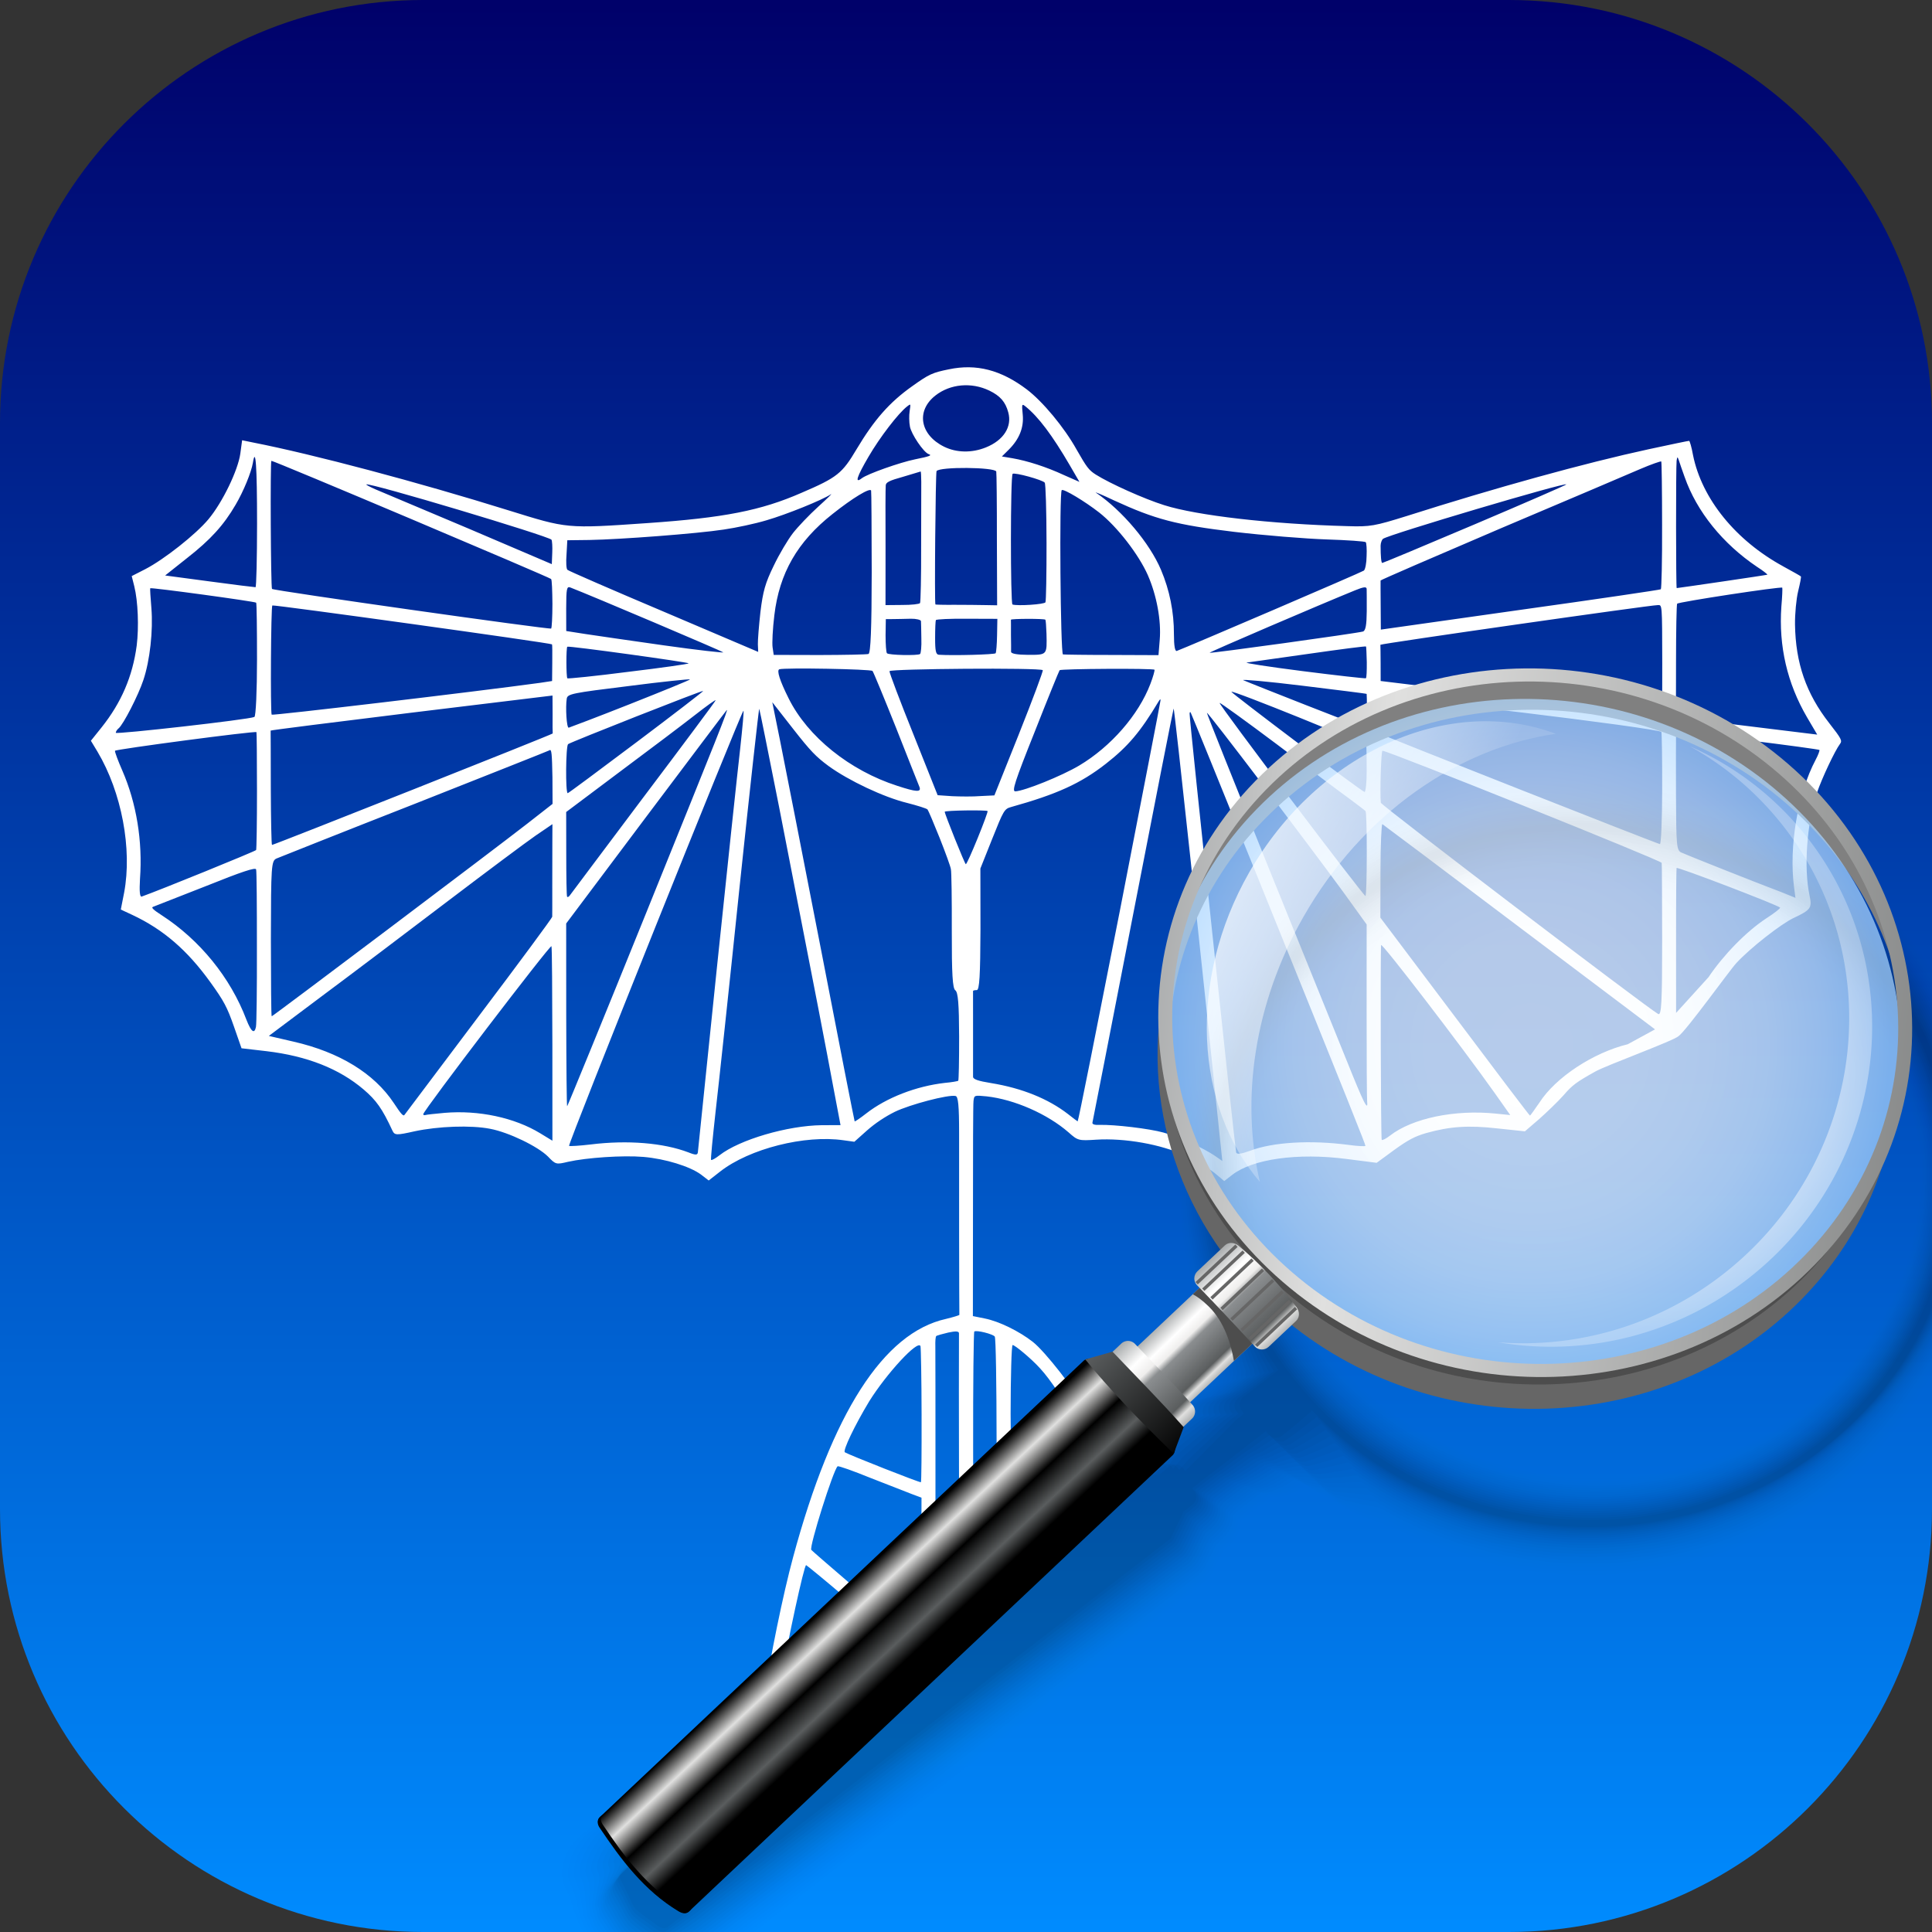 <?xml version="1.0" encoding="UTF-8" standalone="no"?>
<svg
   height="256"
   preserveAspectRatio="xMidYMid"
   viewBox="0 0 256 256"
   width="256"
   version="1.1"
   id="svg3"
   sodipodi:docname="aircraftdetective_logo.svg"
   xml:space="preserve"
   inkscape:version="1.4 (e7c3feb1, 2024-10-09)"
   xmlns:inkscape="http://www.inkscape.org/namespaces/inkscape"
   xmlns:sodipodi="http://sodipodi.sourceforge.net/DTD/sodipodi-0.dtd"
   xmlns:xlink="http://www.w3.org/1999/xlink"
   xmlns="http://www.w3.org/2000/svg"
   xmlns:svg="http://www.w3.org/2000/svg"><rect x="0" y="0" width="256" height="256" fill="#333333" stroke="none"/><defs
     id="defs3"><clipPath
       id="SVGID_00000057147530462942974460000010007246700100245144_">
						<use
   xlink:href="#SVGID_00000008842467830618037370000008599518321374635408_"
   style="overflow:visible"
   id="use874" />
					</clipPath><clipPath
       id="SVGID_00000088840900149426178860000015118778273418972563_">
						<use
   xlink:href="#SVGID_00000179607145473903529810000013091984332890745502_"
   style="overflow:visible"
   id="use890" />
					</clipPath><clipPath
       id="SVGID_00000017501047973730273970000001125208051604579516_">
						<use
   xlink:href="#SVGID_00000007422837548470256490000008061668285239485569_"
   style="overflow:visible"
   id="use914" />
					</clipPath><rect
       id="SVGID_00000008842467830618037370000008599518321374635408_"
       x="132.4"
       y="91.6"
       width="480"
       height="476.5" /><rect
       id="SVGID_00000179607145473903529810000013091984332890745502_"
       x="132.4"
       y="91.6"
       width="480"
       height="476.5" /><rect
       id="SVGID_00000007422837548470256490000008061668285239485569_"
       x="132.4"
       y="91.6"
       width="480"
       height="476.5" /><radialGradient
       id="e"
       cx="191.015"
       cy="76.567"
       r="72.693"
       gradientUnits="userSpaceOnUse"><stop
         offset="0"
         stop-color="#fff"
         stop-opacity=".71"
         id="stop4" /><stop
         offset=".296"
         stop-color="#fcfeff"
         stop-opacity=".713"
         id="stop5" /><stop
         offset=".495"
         stop-color="#f3f9ff"
         stop-opacity=".715"
         id="stop6" /><stop
         offset=".666"
         stop-color="#e4f2ff"
         stop-opacity=".717"
         id="stop7" /><stop
         offset=".821"
         stop-color="#cfe7ff"
         stop-opacity=".718"
         id="stop8" /><stop
         offset=".964"
         stop-color="#b3daff"
         stop-opacity=".72"
         id="stop9" /><stop
         offset="1"
         stop-color="#abd6ff"
         stop-opacity=".72"
         id="stop10" /></radialGradient><linearGradient
       id="f"
       x1="86.786"
       x2="296.298"
       y1="64.37"
       y2="79.021"
       gradientUnits="userSpaceOnUse"
       gradientTransform="matrix(0.653,0.034,-0.034,0.653,80.714,82.103)"><stop
         offset="0"
         stop-color="#8b8e90"
         id="stop11" /><stop
         offset=".33"
         stop-color="#e0e0df"
         id="stop12" /><stop
         offset="1"
         stop-color="#757777"
         id="stop13" /></linearGradient><linearGradient
       id="g"
       x1="118.666"
       x2="130.631"
       y1="136.653"
       y2="147.811"
       gradientUnits="userSpaceOnUse"
       xlink:href="#b" /><linearGradient
       id="b"><stop
         offset="0"
         stop-color="#a7aaab"
         id="stop14" /><stop
         offset=".24"
         stop-color="#fff"
         id="stop15" /><stop
         offset=".37"
         stop-color="#efeeed"
         id="stop16" /><stop
         offset=".45"
         stop-color="#8b8e90"
         id="stop17" /><stop
         offset=".82"
         stop-color="#5a5d5e"
         id="stop18" /><stop
         offset=".9"
         stop-color="#e0e0df"
         id="stop19" /><stop
         offset="1"
         stop-color="#a7aaab"
         id="stop20" /></linearGradient><linearGradient
       id="h"
       x1="109.936"
       x2="125.53"
       y1="142.283"
       y2="156.825"
       gradientUnits="userSpaceOnUse"
       xlink:href="#b" /><linearGradient
       id="i"
       x1="70.956"
       x2="57.319"
       y1="207.491"
       y2="194.322"
       gradientUnits="userSpaceOnUse"><stop
         offset="0"
         id="stop25" /><stop
         offset=".201"
         stop-color="#5a5d5e"
         id="stop26" /><stop
         offset=".48"
         id="stop27" /><stop
         offset=".756"
         stop-color="#e0e0df"
         id="stop28" /><stop
         offset="1"
         id="stop29" /></linearGradient><linearGradient
       id="j"
       x1="105.607"
       x2="126.122"
       y1="142.994"
       y2="162.125"
       gradientUnits="userSpaceOnUse"><stop
         offset="0"
         stop-color="#5a5d5e"
         id="stop30" /><stop
         offset="1"
         id="stop31" /></linearGradient><linearGradient
       id="k"
       x1="128.497"
       x2="144.341"
       y1="122.77"
       y2="137.546"
       gradientUnits="userSpaceOnUse"
       xlink:href="#b" /><linearGradient
       id="l"
       x1="131.006"
       x2="165.65"
       y1="45.424"
       y2="60.222"
       gradientUnits="userSpaceOnUse"><stop
         offset="0"
         stop-color="#fff"
         stop-opacity=".71"
         id="stop39" /><stop
         offset=".875"
         stop-color="#fff"
         stop-opacity=".203"
         id="stop40" /><stop
         offset="1"
         stop-color="#fff"
         stop-opacity=".13"
         id="stop41" /></linearGradient><radialGradient
       id="m"
       cx="203.886"
       cy="69.25"
       r="51.76"
       gradientTransform="matrix(-0.661,-0.722,0.738,-0.675,297.22,275.368)"
       gradientUnits="userSpaceOnUse"><stop
         offset="0"
         stop-color="#fff"
         id="stop42" /><stop
         offset=".865"
         stop-color="#fff"
         stop-opacity=".377"
         id="stop43" /><stop
         offset="1"
         stop-color="#fff"
         stop-opacity=".28"
         id="stop44" /></radialGradient><radialGradient
       id="e-5"
       cx="191.015"
       cy="76.567"
       r="72.693"
       gradientUnits="userSpaceOnUse"
       gradientTransform="translate(-208.121,18.135)"><stop
         offset="0"
         stop-color="#fff"
         stop-opacity=".71"
         id="stop4-8" /><stop
         offset=".296"
         stop-color="#fcfeff"
         stop-opacity=".713"
         id="stop5-3" /><stop
         offset=".495"
         stop-color="#f3f9ff"
         stop-opacity=".715"
         id="stop6-0" /><stop
         offset=".666"
         stop-color="#e4f2ff"
         stop-opacity=".717"
         id="stop7-6" /><stop
         offset=".821"
         stop-color="#cfe7ff"
         stop-opacity=".718"
         id="stop8-2" /><stop
         offset=".964"
         stop-color="#b3daff"
         stop-opacity=".72"
         id="stop9-2" /><stop
         offset="1"
         stop-color="#abd6ff"
         stop-opacity=".72"
         id="stop10-5" /></radialGradient><linearGradient
       id="f-2"
       x1="86.786"
       x2="296.298"
       y1="64.37"
       y2="79.021"
       gradientUnits="userSpaceOnUse"
       gradientTransform="translate(-208.121,18.135)"><stop
         offset="0"
         stop-color="#8b8e90"
         id="stop11-2" /><stop
         offset=".33"
         stop-color="#e0e0df"
         id="stop12-7" /><stop
         offset="1"
         stop-color="#757777"
         id="stop13-1" /></linearGradient><linearGradient
       id="g-5"
       x1="118.666"
       x2="130.631"
       y1="136.653"
       y2="147.811"
       gradientUnits="userSpaceOnUse"
       xlink:href="#b"
       gradientTransform="translate(-208.121,18.135)" /><linearGradient
       id="h-6"
       x1="109.936"
       x2="125.53"
       y1="142.283"
       y2="156.825"
       gradientUnits="userSpaceOnUse"
       xlink:href="#b"
       gradientTransform="translate(-208.121,18.135)" /><linearGradient
       id="i-9"
       x1="70.956"
       x2="57.319"
       y1="207.491"
       y2="194.322"
       gradientUnits="userSpaceOnUse"
       gradientTransform="translate(-208.121,18.135)"><stop
         offset="0"
         id="stop25-5" /><stop
         offset=".201"
         stop-color="#5a5d5e"
         id="stop26-6" /><stop
         offset=".48"
         id="stop27-2" /><stop
         offset=".756"
         stop-color="#e0e0df"
         id="stop28-8" /><stop
         offset="1"
         id="stop29-5" /></linearGradient><linearGradient
       id="j-9"
       x1="105.607"
       x2="126.122"
       y1="142.994"
       y2="162.125"
       gradientUnits="userSpaceOnUse"
       gradientTransform="translate(-208.121,18.135)"><stop
         offset="0"
         stop-color="#5a5d5e"
         id="stop30-4" /><stop
         offset="1"
         id="stop31-3" /></linearGradient><linearGradient
       id="k-9"
       x1="128.497"
       x2="144.341"
       y1="122.77"
       y2="137.546"
       gradientUnits="userSpaceOnUse"
       xlink:href="#b"
       gradientTransform="translate(-208.121,18.135)" /><linearGradient
       id="l-0"
       x1="131.006"
       x2="165.65"
       y1="45.424"
       y2="60.222"
       gradientUnits="userSpaceOnUse"
       gradientTransform="translate(-208.121,18.135)"><stop
         offset="0"
         stop-color="#fff"
         stop-opacity=".71"
         id="stop39-5" /><stop
         offset=".875"
         stop-color="#fff"
         stop-opacity=".203"
         id="stop40-6" /><stop
         offset="1"
         stop-color="#fff"
         stop-opacity=".13"
         id="stop41-3" /></linearGradient><radialGradient
       id="m-6"
       cx="203.886"
       cy="69.25"
       r="51.76"
       gradientTransform="matrix(-0.661,-0.722,0.738,-0.675,89.099,293.503)"
       gradientUnits="userSpaceOnUse"><stop
         offset="0"
         stop-color="#fff"
         id="stop42-3" /><stop
         offset=".865"
         stop-color="#fff"
         stop-opacity=".377"
         id="stop43-0" /><stop
         offset="1"
         stop-color="#fff"
         stop-opacity=".28"
         id="stop44-8" /></radialGradient><radialGradient
       id="e-52"
       cx="191.015"
       cy="76.567"
       r="72.693"
       gradientUnits="userSpaceOnUse"
       gradientTransform="matrix(0.653,0.034,-0.034,0.653,80.714,82.103)"><stop
         offset="0"
         stop-color="#fff"
         stop-opacity=".71"
         id="stop4-2" /><stop
         offset=".296"
         stop-color="#fcfeff"
         stop-opacity=".713"
         id="stop5-7" /><stop
         offset=".495"
         stop-color="#f3f9ff"
         stop-opacity=".715"
         id="stop6-3" /><stop
         offset=".666"
         stop-color="#e4f2ff"
         stop-opacity=".717"
         id="stop7-7" /><stop
         offset=".821"
         stop-color="#cfe7ff"
         stop-opacity=".718"
         id="stop8-9" /><stop
         offset=".964"
         stop-color="#b3daff"
         stop-opacity=".72"
         id="stop9-0" /><stop
         offset="1"
         stop-color="#abd6ff"
         stop-opacity=".72"
         id="stop10-2" /></radialGradient><radialGradient
       id="m-3"
       cx="203.886"
       cy="69.25"
       r="51.76"
       gradientTransform="matrix(-0.407,-0.494,0.505,-0.416,265.514,272.233)"
       gradientUnits="userSpaceOnUse"><stop
         offset="0"
         stop-color="#fff"
         id="stop42-6" /><stop
         offset=".865"
         stop-color="#fff"
         stop-opacity=".377"
         id="stop43-5" /><stop
         offset="1"
         stop-color="#fff"
         stop-opacity=".28"
         id="stop44-5" /></radialGradient></defs><sodipodi:namedview
     id="namedview3"
     pagecolor="#ffffff"
     bordercolor="#000000"
     borderopacity="0.25"
     inkscape:showpageshadow="2"
     inkscape:pageopacity="0.0"
     inkscape:pagecheckerboard="0"
     inkscape:deskcolor="#d1d1d1"
     inkscape:zoom="2.2121293"
     inkscape:cx="79.78738"
     inkscape:cy="129.2872"
     inkscape:window-width="1728"
     inkscape:window-height="1051"
     inkscape:window-x="0"
     inkscape:window-y="38"
     inkscape:window-maximized="0"
     inkscape:current-layer="svg3" /><linearGradient
     id="a"
     x1="50%"
     x2="50%"
     y1="0%"
     y2="100%"><stop
       offset="0"
       stop-color="#17c9fb"
       id="stop1"
       style="stop-color:#000069;stop-opacity:1;" /><stop
       offset="1"
       stop-color="#1a74e8"
       id="stop2"
       style="stop-color:#008cff;stop-opacity:1;" /></linearGradient><path
     d="M 56.064,0 H 199.936 C 230.899,0 256,25.101 256,56.064 V 199.936 C 256,230.899 230.899,256 199.936,256 H 56.064 C 25.101,256 0,230.899 0,199.936 V 56.064 C 0,25.101 25.101,0 56.064,0 Z"
     fill="url(#a)"
     id="path2"
     inkscape:label="icon"
     sodipodi:insensitive="true" /><path
     d="m 236.298,75.054 c -6.328,-3.444 -10.796,-8.973 -11.963,-14.742 -0.184,-1.044 -0.435,-1.887 -0.517,-1.897 -0.082,-0.01 -2.477,0.488 -5.367,1.112 -8.413,1.822 -20.319,5.111 -32.029,8.841 -4.268,1.33 -4.845,1.447 -7.855,1.349 -10.157,-0.268 -19.997,-1.413 -24.289,-2.774 -2.649,-0.825 -7.23,-2.888 -9.067,-4.051 -0.948,-0.596 -1.231,-1.005 -2.552,-3.314 -1.638,-2.952 -4.508,-6.388 -6.605,-7.979 -3.433,-2.589 -6.685,-3.425 -10.321,-2.663 -2.18,0.441 -2.62,0.637 -4.859,2.237 -3.035,2.149 -5.049,4.464 -7.383,8.366 -1.891,3.185 -2.542,3.73 -7.27,5.754 -5.418,2.377 -10.326,3.316 -20.393,4.018 C 74.984,70.063 75.194,70.047 67.406,67.632 55.385,63.885 41.522,60.203 33.586,58.645 l -1.504,-0.31 -0.24,1.783 c -0.313,2.212 -2.354,6.441 -4.211,8.672 -1.686,2.023 -5.886,5.341 -8.4,6.637 l -1.778,0.907 0.336,1.333 c 0.502,2.02 0.627,5.411 0.325,7.875 -0.545,4.101 -2.056,7.582 -4.643,10.828 l -1.428,1.783 0.883,1.463 c 3.195,5.372 4.607,12.881 3.522,18.665 l -0.441,2.238 1.518,0.707 c 4.098,1.92 7.283,4.666 10.345,8.917 1.817,2.515 2.237,3.338 3.117,5.842 l 1.017,2.917 3.307,0.385 c 5.401,0.642 9.653,2.331 12.879,5.082 1.678,1.435 2.46,2.532 3.811,5.448 0.299,0.62 0.527,0.627 2.927,0.088 3.146,-0.676 7.479,-0.832 10.022,-0.332 2.484,0.472 6.318,2.339 7.655,3.67 1.034,1.085 1.098,1.072 2.664,0.702 2.464,-0.552 7.255,-0.88 9.998,-0.648 2.907,0.253 6.139,1.254 7.611,2.331 l 1.028,0.793 1.521,-1.188 c 3.872,-3.025 11.248,-4.891 16.365,-4.138 l 1.414,0.194 1.662,-1.484 c 1.098,-0.97 2.392,-1.832 3.701,-2.484 1.994,-0.964 7.098,-2.317 8.05,-2.095 0.346,0.063 0.47,1.266 0.468,5.017 -0.019,4.394 0.011,23.672 0.034,23.988 -0.028,0.059 -0.807,0.297 -1.774,0.532 -8.29,1.837 -15.095,12.462 -20.253,31.561 -1.331,4.9 -3.049,13.295 -3.939,19.187 l -0.544,3.58 1.037,-0.81 c 0.991,-0.774 1.057,-0.975 1.822,-5.507 0.869,-5.207 3.078,-15.396 3.347,-15.384 0.1,0.033 2.467,1.97 5.24,4.332 l 5.076,4.311 0.815,-0.525 c 0.745,-0.471 0.756,-0.553 0.262,-0.947 -1.552,-1.274 -10.527,-8.961 -10.707,-9.191 -0.306,-0.392 2.932,-10.642 3.485,-11.074 0.115,-0.09 2.072,0.609 4.354,1.535 2.288,0.885 4.752,1.855 5.448,2.128 l 1.315,0.495 -0.018,5.916 c -0.006,3.271 -0.014,6.395 0.043,6.944 l 0.025,0.982 0.899,-0.702 0.899,-0.702 0.002,-15.628 c 0.012,-8.583 -0.015,-16.172 -0.016,-16.839 -0.019,-0.69 0.015,-1.311 0.13,-1.401 0.092,-0.072 0.825,-0.274 1.577,-0.452 0.985,-0.212 1.441,-0.198 1.424,0.112 -0.037,6.413 0.017,31.425 0.089,31.517 0.054,0.069 0.482,-0.191 0.966,-0.569 0.835,-0.689 0.858,-0.707 0.822,-15.86 -0.013,-8.378 0.062,-15.266 0.154,-15.338 0.277,-0.216 2.44,0.32 2.71,0.666 0.144,0.184 0.237,6.384 0.243,13.803 l -0.009,13.481 0.907,-0.597 c 0.948,-0.592 0.953,-0.633 0.972,-3.84 l 0.012,-1.457 5.516,-2.157 c 3.06,-1.166 5.939,-2.376 6.436,-2.69 l 0.943,-0.551 -1.142,-2.411 c -0.588,-1.322 -1.508,-3.165 -1.995,-4.121 -1.211,-2.357 -5.208,-7.474 -6.843,-8.758 -1.806,-1.41 -4.459,-2.715 -6.351,-3.093 l -1.586,-0.32 0.013,-13.855 c -0.004,-7.606 0.013,-14.189 0.068,-14.64 0.096,-0.78 0.096,-0.78 1.743,-0.619 3.7,0.413 8.068,2.345 10.854,4.771 1.221,1.088 1.321,1.121 3.653,0.969 3.781,-0.244 8.654,0.625 11.766,2.091 1.436,0.697 3.223,1.75 3.925,2.316 l 1.285,1.075 1.06,-0.828 c 2.738,-2.102 8.654,-2.938 15.136,-2.101 l 4,0.512 2.336,-1.714 c 1.852,-1.335 2.72,-1.791 4.233,-2.231 3.171,-0.882 5.567,-1.046 9.39,-0.618 l 3.682,0.39 1.887,-1.623 c 1.029,-0.915 2.494,-2.319 3.243,-3.165 1.167,-1.357 1.715,-1.748 4.221,-3.149 1.586,-0.868 10.28,-4.029 11.004,-4.67 l -3.11,-0.904 -3.618,1.973 c -4.554,1.108 -9.562,4.39 -11.701,7.732 -0.66,0.961 -1.212,1.727 -1.253,1.721 -0.082,-0.01 -4.564,-5.936 -9.972,-13.143 l -9.854,-13.087 0.017,-6.249 c 0.003,-3.417 0.135,-6.193 0.253,-6.137 0.136,0.079 8.302,6.208 18.179,13.672 l 17.948,13.518 3.11,0.904 -0.321,-3.083 -2.2e-4,-9.502 c -0.009,-5.19 0.028,-9.561 0.066,-9.702 0.066,-0.2 13.461,4.924 13.713,5.247 0.072,0.092 -0.758,0.74 -1.821,1.423 -2.628,1.719 -5.679,4.845 -7.669,7.81 l -4.289,4.724 0.321,3.083 c 1.05,-0.746 6.844,-8.829 7.681,-9.706 1.827,-1.984 5.907,-5.172 7.588,-5.965 2.255,-1.057 2.455,-1.324 2.094,-2.973 -0.78,-3.659 -0.37,-9.547 0.984,-13.611 0.653,-1.92 2.371,-5.564 3.044,-6.461 0.325,-0.439 0.227,-0.66 -1.412,-2.757 -3.061,-3.918 -4.463,-7.945 -4.541,-13.081 -0.016,-1.398 0.162,-3.356 0.416,-4.408 0.249,-1.011 0.419,-1.886 0.365,-1.956 -0.054,-0.069 -1.107,-0.657 -2.337,-1.329 z m -0.258,5.324 c -0.371,5.226 0.774,10.159 3.39,14.648 l 1.362,2.313 -9.361,-1.149 -9.361,-1.149 0.012,-7.396 c 0.002,-4.084 0.068,-7.514 0.147,-7.65 0.153,-0.231 13.786,-2.308 13.93,-2.124 0.036,0.046 4e-5,1.188 -0.12,2.507 z M 223.227,63.218 c 1.606,4.573 5.042,8.829 9.584,11.887 0.812,0.516 1.418,1.008 1.372,1.044 -0.069,0.054 -11.527,1.731 -12.012,1.776 -0.105,0.008 -0.112,-16.058 -0.011,-16.88 0.089,-0.552 0.112,-0.57 0.297,-0.047 0.106,0.326 0.442,1.325 0.769,2.22 z m -2.993,6.384 c 0.02,4.587 -0.074,8.409 -0.166,8.481 -0.092,0.072 -8.475,1.314 -18.651,2.732 l -18.449,2.611 -0.022,-3.212 c -0.017,-1.732 -0.017,-3.253 -0.012,-3.294 -0.013,-0.064 7.117,-3.148 15.826,-6.871 8.704,-3.682 17.059,-7.241 18.555,-7.89 1.474,-0.632 2.758,-1.078 2.812,-1.009 0.054,0.069 0.106,3.889 0.108,8.452 z m 20.331,31.106 c -2.358,4.441 -3.536,11.485 -2.852,16.778 l 0.193,1.482 -1.846,-0.748 c -3.525,-1.329 -12.583,-4.941 -13.274,-5.256 -0.632,-0.286 -0.684,-0.876 -0.71,-7.797 -0.017,-4.107 7.9e-4,-7.647 0.008,-7.875 0.007,-0.228 3.658,0.074 9.447,0.785 5.214,0.64 9.497,1.229 9.551,1.298 0.054,0.069 -0.168,0.688 -0.518,1.333 z M 195.413,69.472 c -6.661,2.829 -12.174,5.131 -12.256,5.121 -0.146,0.003 -0.218,-0.944 -0.22,-2.277 0.004,-0.375 0.16,-0.793 0.321,-0.919 0.714,-0.558 24.308,-7.559 24.285,-7.208 -0.01,0.082 -5.469,2.454 -12.13,5.283 z m 24.844,18.449 -0.011,6.875 -18.639,-2.289 -18.662,-2.271 -0.005,-2.334 c -0.008,-1.293 -0.018,-2.399 -0.031,-2.463 -0.003,-0.146 35.82,-5.27 36.757,-5.26 0.585,-0.012 0.574,-0.263 0.592,7.741 z m -0.01,16.71 c -0.009,3.979 -0.138,7.234 -0.302,7.214 -0.369,-0.045 -36.8,-14.416 -36.908,-14.554 -0.144,-0.184 -0.123,-4.433 0.005,-4.792 0.179,-0.437 36.951,4.016 37.101,4.493 0.057,0.215 0.118,3.619 0.104,7.639 z m -0.002,20.045 c -0.002,8.168 -0.091,9.907 -0.523,9.688 -1.538,-0.877 -36.716,-27.658 -36.757,-27.997 -0.136,-1.267 0.039,-6.934 0.221,-6.891 0.967,0.098 36.99,14.565 36.996,14.857 0.039,0.192 0.049,4.861 0.064,10.343 z m -39.165,-50.984 c -0.005,0.895 -0.176,1.77 -0.36,1.914 -0.277,0.216 -23.548,10.195 -24.791,10.646 -0.238,0.075 -0.376,-0.671 -0.377,-2.193 0.011,-2.978 -0.572,-5.863 -1.719,-8.567 -1.503,-3.539 -5.122,-7.839 -8.603,-10.204 -0.29,-0.182 0.801,0.265 2.396,1.023 5.444,2.502 8.208,3.237 15.909,4.162 3.964,0.466 9.473,0.913 12.254,1.005 2.74,0.086 5.095,0.251 5.185,0.366 0.09,0.115 0.153,0.957 0.107,1.847 z m 0.021,7.296 c -0.017,1.832 -0.148,2.566 -0.497,2.69 -0.779,0.238 -20.344,2.941 -20.329,2.817 -0.008,-0.105 14.642,-6.391 19.291,-8.279 1.097,-0.449 1.5,-0.503 1.523,-0.188 0.011,0.251 0.014,1.585 0.011,2.96 z m 0.005,6.752 c 0.01,1.106 -0.024,2.06 -0.116,2.132 -0.069,0.054 -3.851,-0.369 -8.385,-0.946 -4.534,-0.578 -7.868,-1.091 -7.383,-1.136 0.467,-0.068 4.178,-0.591 8.291,-1.17 4.072,-0.584 7.44,-1.024 7.494,-0.955 0.036,0.046 0.066,0.987 0.099,2.075 z m 0.017,6.482 c -0.005,1.229 -0.167,2.209 -0.331,2.189 -0.287,-0.035 -15.017,-5.824 -16.044,-6.283 -0.336,-0.145 3.21,0.165 7.849,0.735 4.639,0.57 8.457,1.038 8.493,1.085 0.018,0.023 0.038,1.047 0.033,2.275 z m -0.032,7.893 c 0.014,1.585 -0.143,2.858 -0.284,2.82 -0.369,-0.045 -17.647,-13.085 -17.645,-13.273 0.035,-0.287 17.841,6.921 17.888,7.218 0.016,0.21 0.045,1.672 0.04,3.235 z m 0.014,11.087 c 0.002,3.042 -0.073,5.513 -0.178,5.521 -0.305,-0.058 -19.506,-25.441 -19.321,-25.585 0.069,-0.054 3.476,2.406 7.598,5.496 4.08,3.085 8.333,6.295 9.502,7.126 1.146,0.849 2.156,1.619 2.228,1.711 0.113,0.097 0.175,2.647 0.172,5.73 z m -39.364,-51.571 1.29,2.221 -2.036,-0.896 c -2.386,-1.106 -4.853,-1.888 -6.831,-2.235 l -1.409,-0.236 0.901,-0.89 c 1.4,-1.391 2.025,-2.919 1.863,-4.647 -0.139,-1.413 -0.129,-1.495 0.382,-1.078 1.706,1.376 3.533,3.809 5.84,7.76 z m 10.357,14.587 c 1.171,2.686 1.786,5.991 1.573,8.57 l -0.165,2.022 -6.144,-0.025 c -3.376,0.002 -6.308,-0.045 -6.513,-0.07 -0.328,-0.04 -0.506,-21.504 -0.16,-21.774 0.254,-0.198 3.048,1.479 4.95,2.962 2.395,1.878 5.253,5.583 6.46,8.315 z M 133.598,54.63 c 0.535,1.92 -0.623,3.716 -2.968,4.657 -1.863,0.751 -3.9,0.709 -5.531,-0.096 -3.202,-1.581 -3.751,-4.753 -1.146,-6.788 1.959,-1.531 4.762,-1.791 7.143,-0.644 1.436,0.697 2.13,1.491 2.502,2.87 z m 5.073,17.23 c 0.006,4.189 -0.058,7.765 -0.142,7.942 -0.076,0.282 -3.752,0.519 -4.371,0.297 -0.277,-0.117 -0.278,-17.079 0.021,-17.313 0.277,-0.216 3.965,0.799 4.253,1.168 0.126,0.161 0.231,3.717 0.238,7.906 z m 39.283,46.29 3.134,4.344 -0.003,11.398 c 7.9e-4,6.272 0.025,11.672 0.067,12.011 0.152,1.477 -0.402,0.388 -2.747,-5.463 -1.408,-3.465 -6.138,-15.173 -10.536,-26.027 -4.374,-10.872 -7.962,-19.835 -7.947,-19.959 0.03,-0.246 13.125,16.989 18.032,23.697 z m 20.085,26.658 2.077,2.943 -1.894,-0.191 c -5.411,-0.56 -11.076,0.599 -14.049,2.922 -0.53,0.414 -1.017,0.646 -1.089,0.554 -0.126,-0.161 -0.185,-24.798 -0.082,-25.807 0.05,-0.411 10.65,13.393 15.037,19.579 z m -31.17,-28.019 c 12.277,30.346 14.075,34.88 14.055,35.044 -0.01,0.082 -1.005,0.043 -2.214,-0.126 -5.127,-0.671 -10.082,-0.363 -13.056,0.772 -1.22,0.434 -1.751,0.514 -1.862,0.23 -0.132,-0.454 -6.213,-57.503 -6.16,-58.101 -0.016,-0.21 0.058,-0.305 0.13,-0.213 0.072,0.092 4.168,10.18 9.107,22.393 z M 152.434,90.616 c -1.569,4.121 -5.23,8.318 -9.435,10.823 -2.36,1.398 -7.247,3.361 -8.463,3.42 -0.48,0.004 -0.1,-1.221 2.576,-7.914 1.727,-4.393 3.217,-8.044 3.292,-8.139 0.148,-0.19 12.41,-0.268 12.572,-0.061 0.054,0.069 -0.175,0.916 -0.542,1.871 z m -20.341,-19.147 0.032,8.735 -1.58,-0.027 c -0.831,-0.019 -2.663,-0.035 -4.038,-0.037 -1.398,0.016 -2.54,-0.02 -2.558,-0.043 -0.144,-0.184 0.018,-17.459 0.149,-17.673 0.386,-0.599 7.713,-0.532 7.911,0.055 0.044,0.151 0.089,4.199 0.084,8.991 z m 29.766,81.378 0.107,0.993 -0.979,-0.683 c -1.577,-1.069 -4.813,-2.55 -6.83,-3.089 -1.853,-0.519 -6.475,-1.066 -8.439,-1.015 -0.713,0.037 -1.031,-0.085 -0.96,-0.326 0.048,-0.223 2.484,-12.593 5.378,-27.512 2.894,-14.918 5.32,-27.206 5.376,-27.324 0.102,-0.154 3.692,33.23 6.347,58.957 z m -13.525,-31.895 c -2.994,15.219 -5.458,27.648 -5.54,27.638 -0.041,-0.005 -0.612,-0.45 -1.277,-0.969 -2.626,-2.031 -6.1,-3.437 -10.185,-4.105 -1.696,-0.271 -2.397,-0.503 -2.398,-0.836 0.019,-1.685 -0.017,-11.233 -0.002,-11.357 0.01,-0.082 0.225,-0.139 0.495,-0.127 0.357,-0.019 0.465,-1.922 0.49,-8.066 l -0.013,-8.045 1.567,-3.933 c 1.505,-3.774 1.613,-3.969 2.497,-4.215 6.063,-1.694 9.218,-3.119 12.56,-5.73 2.95,-2.305 4.585,-4.25 6.97,-8.229 0.21,-0.349 0.302,-0.421 0.267,-0.134 -0.007,0.228 -2.478,12.886 -5.431,28.109 z M 120.571,56.531 c 0.189,1.003 1.793,3.387 2.471,3.637 0.501,0.166 0.193,0.295 -1.794,0.697 -1.987,0.402 -6.322,1.933 -7.059,2.509 -0.968,0.756 -0.665,-0.186 0.892,-2.849 1.505,-2.587 3.935,-5.747 5.111,-6.666 0.507,-0.396 0.484,-0.378 0.34,0.625 -0.089,0.552 -0.076,1.47 0.04,2.047 z m 18.094,27.435 c 0.068,2.842 0.114,2.806 -2.449,2.804 -1.416,-0.007 -2.232,-0.149 -2.243,-0.4 0.007,-0.228 0.005,-1.229 -0.015,-2.252 0.021,-1.018 -0.014,-1.919 -0.005,-2.001 -0.003,-0.146 4.438,-0.164 4.564,-0.002 0.054,0.069 0.117,0.91 0.148,1.852 z M 122.055,72.446 c 0.014,3.961 -0.066,7.327 -0.145,7.463 -0.079,0.136 -1.136,0.256 -2.365,0.251 l -2.211,0.02 0.006,-7.688 c -0.025,-4.212 -0.01,-7.898 0.026,-8.186 0.027,-0.393 0.473,-0.63 2.306,-1.134 1.233,-0.37 2.292,-0.677 2.315,-0.695 0.046,-0.036 0.076,0.572 0.085,1.344 -0.009,0.749 -0.008,4.646 -0.017,8.625 z m 12.986,24.745 -3.279,8.203 -1.824,0.089 c -1.011,0.084 -2.696,0.065 -3.774,0.016 l -1.922,-0.132 -3.201,-8.04 c -1.772,-4.406 -3.204,-8.187 -3.179,-8.392 0.04,-0.328 20.042,-0.477 20.312,-0.132 0.072,0.092 -1.328,3.859 -3.134,8.388 z m -3.112,-10.634 c -0.084,0.177 -5.645,0.328 -7.526,0.201 -0.393,-0.027 -0.501,-0.499 -0.495,-2.249 -4e-5,-1.188 0.049,-2.265 0.1,-2.342 0.056,-0.118 1.921,-0.202 4.127,-0.181 l 4.02,0.014 -0.039,2.183 c -0.018,1.165 -0.108,2.237 -0.187,2.373 z M 115.506,75.892 c -0.007,7.355 -0.141,10.651 -0.425,10.762 -0.238,0.075 -3.163,0.133 -6.498,0.14 l -6.062,-0.015 -0.148,-0.998 c -0.081,-0.531 0.01,-2.458 0.232,-4.264 0.663,-5.566 3.049,-9.732 7.71,-13.41 2.679,-2.13 4.974,-3.515 5.111,-3.102 0.044,0.151 0.07,5.03 0.08,10.887 z m -10.442,-5.241 c -0.668,0.856 -1.823,2.798 -2.553,4.333 -1.113,2.28 -1.414,3.369 -1.747,6.078 -0.204,1.829 -0.359,3.769 -0.342,4.313 l 0.043,1.005 L 87.95,81.052 C 81.077,78.145 75.34,75.649 75.191,75.506 75.037,75.404 74.984,74.48 75.069,73.449 l 0.104,-1.863 2.942,-0.035 c 4.03,-0.068 14.23,-0.837 17.777,-1.38 1.634,-0.237 4.18,-0.779 5.651,-1.223 2.635,-0.76 7.459,-2.71 8.55,-3.451 0.272,-0.175 -0.463,0.547 -1.659,1.63 -1.196,1.083 -2.703,2.669 -3.371,3.524 z M 122.084,84.597 c 0.038,1.047 -0.055,1.973 -0.17,2.063 -0.3,0.234 -4.186,0.153 -4.384,-0.101 -0.113,-0.097 -0.187,-1.19 -0.187,-2.378 l 0.034,-2.142 0.959,-0.007 c 0.544,-0.017 1.585,-0.014 2.339,-0.046 0.731,-0.014 1.337,0.143 1.358,0.313 0.016,0.21 0.036,1.234 0.051,2.298 z m 7.461,26.463 c -0.776,1.905 -1.465,3.446 -1.57,3.454 -0.141,-0.038 -2.806,-6.679 -2.793,-6.948 0.002,-0.187 5.553,-0.256 5.679,-0.095 0.054,0.069 -0.54,1.684 -1.316,3.589 z M 118.749,96.482 c 1.571,4.006 2.974,7.512 3.085,7.797 0.266,0.72 -0.396,0.681 -2.94,-0.153 -6.294,-2.023 -11.871,-6.5 -14.393,-11.582 -1.188,-2.375 -1.606,-3.719 -1.235,-3.861 0.674,-0.23 12.152,-0.029 12.35,0.224 0.126,0.161 1.539,3.585 3.133,7.574 z m 5.757,14.543 c 0.764,1.927 1.45,3.804 1.492,4.142 0.083,0.344 0.132,4.017 0.12,8.183 -0.011,5.687 0.104,7.639 0.471,7.872 0.362,0.274 0.486,1.81 0.501,6.104 0.005,3.189 -0.049,5.828 -0.118,5.882 -0.069,0.054 -0.879,0.205 -1.785,0.281 -3.783,0.432 -7.72,1.949 -10.416,4.055 -0.807,0.63 -1.488,1.088 -1.524,1.042 -0.036,-0.046 -2.052,-10.275 -4.457,-22.76 -2.428,-12.467 -4.875,-24.957 -5.432,-27.714 l -1.024,-5.064 2.755,3.526 c 2.305,2.95 3.045,3.708 4.708,4.933 2.659,1.931 7.307,4.127 10.382,4.88 1.394,0.359 2.618,0.738 2.726,0.877 0.108,0.138 0.82,1.809 1.601,3.76 z M 87.986,85.516 c -4.424,-0.627 -9.153,-1.311 -10.503,-1.519 l -2.453,-0.385 -0.006,-3.001 c 0.007,-2.604 0.07,-2.95 0.548,-2.767 2.706,1.041 20.094,8.427 20.261,8.593 0.113,0.097 -3.423,-0.295 -7.847,-0.922 z m 15.223,21.289 c 5.401,27.627 6.224,31.958 7.166,37.012 l 0.999,5.269 -2.481,0.008 c -4.528,0.048 -10.903,1.912 -13.554,3.983 -0.53,0.414 -1.045,0.705 -1.117,0.613 -0.072,-0.092 0.212,-2.912 0.584,-6.284 0.395,-3.39 1.838,-16.84 3.19,-29.885 1.375,-13.063 2.552,-23.67 2.606,-23.601 0.054,0.069 1.216,5.88 2.606,12.885 z m -8.224,21.495 c -1.339,13.109 -2.497,24.073 -2.51,24.342 -0.032,0.434 -0.284,0.444 -1.257,0.054 -3.325,-1.263 -8.048,-1.655 -12.957,-1.049 -1.459,0.175 -2.739,0.247 -2.857,0.191 -0.213,-0.13 22.757,-57.384 23.103,-57.654 0.092,-0.072 -0.126,2.214 -0.438,5.093 -0.33,2.856 -1.728,15.937 -3.084,29.023 z M 83.263,89.02 c -4.383,0.566 -8.032,0.931 -8.086,0.862 -0.162,-0.207 -0.168,-4.063 -0.006,-4.189 0.184,-0.144 16.084,2.058 16.087,2.204 -0.01,0.082 -3.616,0.598 -7.994,1.123 z m 2.496,31.604 c -5.746,14.214 -10.536,25.899 -10.605,25.953 -0.069,0.054 -0.112,-5.369 -0.126,-12.039 l -0.006,-12.17 10.564,-14.081 C 91.412,100.543 96.218,94.153 96.287,94.099 96.597,93.783 95.186,97.298 85.758,120.624 Z M 85.241,105.662 c -5.233,6.984 -9.641,12.84 -9.743,12.994 -0.125,0.172 -0.282,0.257 -0.354,0.165 -0.072,-0.092 -0.111,-2.66 -0.112,-5.702 l -0.009,-5.523 7.161,-5.372 c 3.944,-2.933 8.423,-6.321 9.922,-7.492 1.521,-1.188 2.733,-2.061 2.718,-1.938 -0.015,0.123 -4.33,5.907 -9.581,12.868 z m -0.916,-7.301 c -4.935,3.707 -9.018,6.748 -9.1,6.738 -0.31,-0.017 -0.257,-6.22 0.047,-6.495 0.346,-0.27 17.821,-7.168 17.911,-7.053 0.036,0.046 -3.946,3.12 -8.858,6.81 z M 83.511,93.28 c -4.337,1.718 -8.007,3.101 -8.158,3.145 -0.274,0.029 -0.439,-2.7 -0.257,-3.845 0.099,-0.634 0.676,-0.751 8.228,-1.678 4.447,-0.579 8.097,-0.944 8.11,-0.88 -0.01,0.082 -3.585,1.539 -7.922,3.257 z M 73.175,73.258 73.117,74.751 62.089,70.042 C 56.006,67.482 50.46,65.134 49.746,64.838 49.014,64.519 48.488,64.225 48.534,64.189 c 0.369,-0.288 24.165,6.843 24.543,7.327 0.085,0.156 0.135,0.933 0.099,1.742 z m 0.023,6.775 c -0.002,1.708 -0.078,3.179 -0.17,3.251 -0.207,0.162 -36.807,-5.019 -36.987,-5.25 -0.162,-0.207 -0.245,-16.846 -0.083,-16.972 0.138,-0.108 36.784,15.394 37.064,15.657 0.113,0.097 0.16,1.582 0.177,3.314 z m -0.021,7.811 -0.023,2.393 -1.593,0.242 c -8.583,1.176 -35.522,4.369 -35.566,4.218 -0.178,-0.418 -0.095,-14.327 0.089,-14.471 0.161,-0.126 36.918,4.97 37.062,5.155 0.036,0.046 0.046,1.152 0.031,2.463 z m 0.061,9.343 c -0.015,0.123 -36.88,14.746 -37.195,14.77 -0.082,-0.01 -0.143,-3.414 -0.16,-7.521 -0.012,-4.148 -0.009,-7.565 -0.022,-7.629 0.028,-0.059 8.409,-1.114 18.67,-2.375 l 18.678,-2.27 0.013,2.44 c -0.02,1.352 0.003,2.522 0.016,2.586 z M 142.685,188.688 c 0.827,1.581 1.536,3.106 1.57,3.339 0.024,0.315 -1.106,0.864 -4.764,2.311 -2.648,1.029 -4.988,1.93 -5.203,1.987 -0.238,0.075 -0.359,-3.357 -0.376,-8.985 0.007,-4.979 0.119,-9.112 0.265,-9.115 0.274,-0.029 2.505,1.829 3.642,3.093 1.399,1.505 3.275,4.382 4.867,7.37 z m -69.483,-85.608 0.015,3.44 -3.365,2.629 c -4.126,3.223 -33.701,25.513 -33.847,25.516 -0.082,-0.01 -0.097,-4.638 -0.11,-10.307 0.015,-9.625 0.054,-10.287 0.739,-10.599 0.395,-0.16 8.655,-3.459 18.375,-7.266 9.724,-3.849 17.719,-7.014 17.788,-7.068 0.3,-0.234 0.342,0.438 0.406,3.655 z m -0.022,14.604 c 0.014,1.919 -0.01,3.645 -0.007,3.792 0.003,0.146 -4.345,6.03 -9.671,13.086 -5.302,7.038 -9.761,12.971 -9.886,13.143 -0.158,0.272 -0.452,-0.055 -1.453,-1.574 -2.605,-3.904 -7.177,-6.716 -13.278,-8.111 l -3.262,-0.755 7.115,-5.336 c 3.921,-2.915 11.364,-8.544 16.557,-12.491 5.194,-3.946 10.447,-7.865 11.676,-8.714 l 2.228,-1.518 -0.01,2.458 c -0.002,1.375 -0.002,4.084 -0.01,6.021 z M 34.062,69.372 c -0.003,4.605 -0.092,8.386 -0.202,8.435 -0.105,0.008 -2.856,-0.33 -6.094,-0.769 l -5.884,-0.785 2.909,-2.31 c 3.088,-2.413 4.847,-4.343 6.431,-7.066 1.053,-1.788 2.069,-4.289 2.284,-5.533 0.364,-2.289 0.557,0.381 0.556,8.028 z M 122.114,187.537 c 0.013,4.815 -0.019,8.812 -0.088,8.866 -0.115,0.09 -9.556,-3.632 -10.077,-3.967 -0.308,-0.205 1.316,-3.589 3.225,-6.751 2.308,-3.696 6.467,-8.208 6.795,-7.313 0.057,0.215 0.138,4.309 0.146,9.165 z m -48.922,-49.077 0.005,12.69 -1.629,-0.992 c -3.393,-2.063 -8.123,-3.081 -12.65,-2.699 -1.244,0.118 -2.383,0.228 -2.557,0.29 -0.151,0.044 -0.292,0.005 -0.277,-0.117 0.042,-0.516 16.902,-22.596 16.985,-22.252 0.08,0.197 0.108,6.077 0.123,13.08 z M 34.055,87.416 c -0.002,4.084 -0.15,7.504 -0.348,7.584 -0.73,0.348 -18.332,2.333 -18.365,2.1 -0.003,-0.146 0.156,-0.418 0.363,-0.581 0.622,-0.486 2.622,-4.387 3.285,-6.39 0.884,-2.621 1.309,-6.591 1.069,-9.558 -0.121,-1.39 -0.185,-2.565 -0.157,-2.624 0.038,-0.141 13.913,1.75 14.039,1.911 0.072,0.092 0.115,3.473 0.114,7.557 z m -0.003,17.336 c 0.002,4.23 -0.057,7.765 -0.114,7.883 -0.125,0.172 -12.912,5.374 -15.155,6.162 -0.261,0.093 -0.33,-0.707 -0.233,-2.342 0.364,-4.998 -0.473,-10.06 -2.343,-14.353 -0.57,-1.299 -1.008,-2.478 -0.97,-2.62 0.066,-0.2 18.6,-2.655 18.744,-2.47 0.036,0.046 0.069,3.509 0.071,7.739 z m -0.011,20.794 c 0.015,5.482 -0.044,10.205 -0.126,10.528 -0.203,0.975 -0.624,0.673 -1.259,-0.946 -2.123,-5.616 -6.2,-10.597 -11.238,-13.861 -1.043,-0.67 -1.418,-1.008 -1.157,-1.101 0.174,-0.062 3.327,-1.3 6.961,-2.729 4.888,-1.963 6.603,-2.523 6.714,-2.239 0.075,0.238 0.108,4.889 0.105,10.348 z"
     id="path1"
     style="fill:#ffffff;fill-opacity:1;stroke:none;stroke-width:0.029"
     inkscape:label="glider"
     sodipodi:nodetypes="ccsccccccccccccccccccccccccccccccccccccccccscccccccccccsccccccsscccccccccccccsccssccccccccccccccccccccccccccccccccccccccccccccccscccccccccsccsccsccccccsssscscccsscsccccccsccccccccssccsccscsccccccccccsscccccccccccscccccccsccccccccccsccsccsccssssscccsscccccccccccccccsccccccscccsccscssccccsccccccccccccccsscscccccccccccccccscccccccccccccccccscccscccccccccsccccscsscscsscccccccccscccccsccccccccccssccccccccccscccccccsscccccccccccccscccsccccccccscccsssccccssssccccscsscscsccsssccccccccscccsscccssccccccccccscccccsccccccscccccscsssccssssccccsccccccscsssscssccccscscsccccccssccccccccccsccccsccccccccccscccccccccccccsscccssccccccccccccscccccccccccccccccccccc"
     sodipodi:insensitive="true" /><path
     d="m 180.265,127.501 c -6.177,5.199 -11.243,12.129 -12.89,20.162 -0.26,1.265 -0.313,2.618 -0.371,3.908 -0.493,11.1 3.805,21.608 11.405,29.601 7.935,8.344 18.843,13.318 30.374,14.07 11.353,0.74 22.626,-2.663 31.326,-9.995 8.31,-7.001 13.393,-16.926 13.877,-27.827 0.101,-2.248 0.127,-4.595 -0.292,-6.811 -1.361,-7.183 -5.527,-13.671 -10.498,-18.905 -10.402,-10.922 -25.813,-16.102 -40.753,-13.931 -8.189,1.117 -15.875,4.429 -22.177,9.729 z m -6.408,-11.892 c 10.831,-9.137 24.846,-13.43 38.979,-12.516 l 0.021,0.001 c 14.247,0.928 27.717,7.087 37.535,17.399 7.623,8.017 12.564,18.075 13.938,28.889 a 49.325,49.325 0 0 1 0.315,8.999 c -0.451,7.921 -3.187,15.38 -6.894,22.302 -3.465,6.565 -7.649,12.494 -13.449,17.231 -5.718,4.682 -12.222,7.948 -19.066,9.843 -13.041,3.609 -27.212,2.244 -39.44,-3.665 a 55.624,55.624 0 0 1 -5.214,-2.512 25.009,25.009 2.065 0 1 -1.972,-1.201 c -0.148,-0.1 -0.312,-0.217 -0.46,-0.317 -1.006,-0.68 -2.115,-1.298 -3.077,-2.05 -0.354,-0.277 -0.751,-0.523 -1.098,-0.81 l -0.276,0.215 c -1.258,0.979 -2.957,1.469 -4.424,1.275 l -3.046,2.368 -1.133,0.91 a 5.438,5.438 0 0 1 -0.693,2.152 6.208,6.208 0 0 1 -1.54,1.769 l -0.271,0.215 -0.906,1.85 a 6.073,6.073 0 0 1 -0.783,1.443 5.172,5.172 0 0 1 -0.998,1.029 L 90.616,264.271 c -1.437,1.116 -3.351,1.49 -4.955,1.014 -0.181,-0.053 -0.379,-0.104 -0.558,-0.172 a 6.143,6.143 1.137 0 1 -1.474,-0.801 c -2.447,-1.813 -4.189,-3.666 -5.918,-5.995 a 26.348,26.348 0.547 0 1 -0.889,-1.299 c -0.009,-0.014 -0.017,-0.029 -0.027,-0.043 l -0.005,-0.008 c -1.301,-1.877 -2.203,-4.072 -3.323,-6.146 -1.272,-2.358 -0.52,-5.511 1.632,-7.188 l 0.048,-0.039 60.142,-46.726 0.229,-0.175 -5.8e-4,-0.001 3.228,-2.403 6.5e-4,4e-5 1.329,-1.034 c 0.027,-0.021 1.261,-0.945 1.281,-0.919 l -0.246,-0.376 -1.12,-1.873 7.991,-1.661 1.466,-0.295 0.282,-0.249 a 5.446,5.446 0 0 1 1.888,-1.056 c 0.762,-0.226 1.643,-0.355 2.418,-0.261 l 3.062,-2.379 c -0.013,-0.018 1.11,-0.918 1.098,-0.937 0.137,-1.528 0.84,-2.991 2.066,-4.029 -0.002,-0.003 0.209,-0.172 0.206,-0.175 -4.199,-9.026 -5.31,-18.998 -4.168,-28.967 l 0.003,-0.019 c 1.535,-13.38 7.16,-25.685 17.555,-34.45 z"
     opacity="0.001"
     id="path35"
     style="stroke-width:0.654" /><path
     d="m 180.225,127.127 c -6.282,5.254 -11.397,12.285 -13.079,20.437 -0.265,1.283 -0.328,2.65 -0.393,3.96 -0.534,11.172 3.758,21.751 11.37,29.799 7.93,8.383 18.868,13.427 30.486,14.211 11.45,0.772 22.788,-2.65 31.531,-9.982 8.373,-7.016 13.531,-16.984 14.057,-27.968 0.111,-2.28 0.138,-4.655 -0.275,-6.901 -1.337,-7.289 -5.488,-13.885 -10.511,-19.208 -10.273,-10.834 -25.489,-16.072 -40.347,-14.08 -8.444,0.992 -16.374,4.329 -22.839,9.731 z m -6.116,-11.336 c 10.777,-9.052 24.732,-13.325 38.835,-12.384 l 0.021,0.001 c 14.212,0.953 27.593,7.127 37.319,17.39 7.642,8.082 12.549,18.246 13.786,29.159 0.339,2.985 0.406,6.011 0.189,9.048 -0.577,7.952 -3.452,15.403 -7.33,22.251 -3.544,6.429 -7.812,12.207 -13.64,16.792 -5.729,4.527 -12.226,7.658 -19.054,9.423 -13.015,3.363 -27.024,1.784 -39.036,-4.238 a 55.525,55.525 0 0 1 -5.153,-2.219 15.775,15.775 2.086 0 1 -1.965,-1.152 c -0.14,-0.096 -0.311,-0.225 -0.452,-0.321 -0.955,-0.646 -2.141,-1.131 -3.055,-1.845 -0.336,-0.263 -0.762,-0.46 -1.092,-0.732 l -0.273,0.213 c -1.195,0.929 -2.973,1.522 -4.367,1.338 l -3.028,2.353 -1.063,0.883 c -0.049,0.739 -0.286,1.474 -0.671,2.135 -0.355,0.61 -0.933,1.269 -1.525,1.729 l -0.256,0.207 -0.902,1.84 a 6.315,6.315 0 0 1 -0.775,1.437 4.867,4.867 0 0 1 -0.966,1.006 l -68.938,53.557 c -1.366,1.061 -3.371,1.561 -4.896,1.11 -0.172,-0.05 -0.381,-0.087 -0.552,-0.148 a 5.647,5.647 0 0 1 -1.468,-0.77 c -2.538,-1.88 -4.091,-3.557 -5.863,-5.991 -0.314,-0.431 -0.578,-0.887 -0.836,-1.303 -0.008,-0.014 -0.014,-0.03 -0.024,-0.043 l -0.005,-0.008 c -1.236,-1.782 -1.826,-4.073 -2.89,-6.044 -1.208,-2.24 -0.199,-5.463 1.846,-7.056 l 0.047,-0.037 59.933,-46.542 c 0.007,-0.005 0.222,-0.17 0.23,-0.173 l -0.001,-0.003 3.252,-2.317 6.2e-4,6.9e-4 1.325,-1.03 c 0.054,-0.042 1.267,-0.915 1.308,-0.863 l -0.219,-0.338 -0.99,-1.853 7.858,-1.847 1.443,-0.318 0.253,-0.255 a 4.905,4.905 0 0 1 1.806,-1.093 c 0.723,-0.215 1.65,-0.406 2.386,-0.317 l 3.051,-2.368 c -0.025,-0.035 1.029,-0.91 1.004,-0.945 0.089,-1.511 0.719,-2.964 1.849,-4.014 -0.004,-0.007 0.194,-0.171 0.19,-0.178 -4.198,-8.963 -5.35,-18.882 -4.216,-28.814 l 0.002,-0.019 c 1.529,-13.352 7.208,-25.592 17.571,-34.292 z"
     opacity="0.003"
     id="path36"
     style="stroke-width:0.654" /><path
     d="m 180.185,126.752 c -6.386,5.311 -11.551,12.441 -13.266,20.713 -0.271,1.3 -0.346,2.682 -0.415,4.013 -0.575,11.243 3.712,21.892 11.334,29.998 7.927,8.424 18.893,13.536 30.599,14.353 11.547,0.806 22.949,-2.638 31.736,-9.968 8.436,-7.031 13.668,-17.043 14.237,-28.107 0.121,-2.314 0.147,-4.714 -0.258,-6.99 -1.313,-7.396 -5.448,-14.101 -10.524,-19.513 -10.146,-10.745 -25.165,-16.042 -39.942,-14.229 -8.699,0.865 -16.873,4.228 -23.501,9.729 z m -5.823,-10.778 c 10.723,-8.967 24.617,-13.221 38.69,-12.254 l 0.021,0.001 c 14.175,0.978 27.467,7.168 37.102,17.38 7.66,8.148 12.534,18.418 13.635,29.43 0.302,3.01 0.324,6.052 0.061,9.097 -0.703,7.982 -3.716,15.427 -7.764,22.2 -3.623,6.294 -7.975,11.919 -13.83,16.354 -5.739,4.372 -12.229,7.367 -19.042,9.004 -12.988,3.116 -26.837,1.324 -38.631,-4.813 a 55.374,55.374 87.831 0 1 -5.093,-1.924 11.511,11.511 0 0 1 -1.957,-1.103 c -0.132,-0.092 -0.311,-0.234 -0.444,-0.325 -0.905,-0.612 -2.167,-0.963 -3.033,-1.641 -0.318,-0.249 -0.772,-0.396 -1.085,-0.654 l -0.271,0.211 c -1.132,0.881 -2.989,1.576 -4.309,1.401 l -3.008,2.338 -0.992,0.857 c -0.024,0.729 -0.261,1.465 -0.648,2.117 -0.342,0.576 -0.951,1.254 -1.511,1.69 l -0.24,0.198 -0.897,1.831 c -0.167,0.445 -0.486,1.052 -0.769,1.431 a 4.547,4.547 0 0 1 -0.934,0.983 l -68.59,53.272 c -1.293,1.005 -3.391,1.632 -4.836,1.204 -0.163,-0.049 -0.381,-0.068 -0.545,-0.122 -0.493,-0.163 -1.003,-0.398 -1.463,-0.739 -2.628,-1.946 -3.996,-3.445 -5.808,-5.986 -0.309,-0.434 -0.549,-0.9 -0.783,-1.306 -0.008,-0.013 -0.012,-0.029 -0.021,-0.042 l -0.004,-0.008 c -1.17,-1.688 -1.449,-4.075 -2.457,-5.942 -1.145,-2.122 0.124,-5.415 2.061,-6.924 l 0.045,-0.037 59.724,-46.357 a 5.791,5.791 0 0 1 0.231,-0.172 l -0.002,-0.002 3.275,-2.231 10e-4,0.001 1.321,-1.028 c 0.081,-0.063 1.272,-0.884 1.334,-0.806 l -0.193,-0.301 -0.86,-1.834 7.726,-2.032 1.418,-0.342 0.223,-0.262 a 4.424,4.424 0 0 1 1.722,-1.132 c 0.685,-0.203 1.658,-0.458 2.356,-0.373 l 3.039,-2.358 c -0.038,-0.053 0.946,-0.901 0.91,-0.955 0.041,-1.496 0.598,-2.937 1.632,-4 -0.006,-0.011 0.18,-0.169 0.174,-0.18 -4.197,-8.899 -5.392,-18.766 -4.267,-28.662 l 0.003,-0.019 c 1.519,-13.323 7.251,-25.498 17.583,-34.132 z"
     opacity="0.004"
     id="path37"
     style="stroke-width:0.654" /><path
     d="m 180.145,126.377 c -6.493,5.367 -11.705,12.597 -13.455,20.988 -0.275,1.317 -0.361,2.715 -0.438,4.067 -0.616,11.314 3.664,22.033 11.298,30.197 7.921,8.463 18.917,13.646 30.712,14.494 11.643,0.839 23.11,-2.626 31.941,-9.955 8.498,-7.046 13.805,-17.1 14.415,-28.248 0.132,-2.347 0.156,-4.774 -0.24,-7.08 -1.288,-7.502 -5.408,-14.316 -10.536,-19.816 -10.017,-10.656 -24.84,-16.012 -39.536,-14.377 -8.952,0.739 -17.369,4.127 -24.161,9.729 z m -5.531,-10.219 c 10.669,-8.882 24.502,-13.116 38.546,-12.124 l 0.02,0.001 c 14.139,1.003 27.343,7.209 36.886,17.372 7.679,8.213 12.52,18.587 13.484,29.7 0.265,3.037 0.244,6.095 -0.066,9.146 -0.83,8.012 -3.981,15.45 -8.199,22.149 -3.702,6.157 -8.138,11.631 -14.021,15.915 -5.75,4.217 -12.234,7.077 -19.03,8.584 -12.961,2.87 -26.649,0.863 -38.227,-5.388 a 55.813,55.813 0 0 1 -5.033,-1.631 c -0.648,-0.242 -1.326,-0.615 -1.95,-1.055 -0.124,-0.088 -0.31,-0.243 -0.436,-0.328 -0.854,-0.578 -2.193,-0.796 -3.011,-1.436 -0.301,-0.235 -0.783,-0.332 -1.078,-0.576 l -0.269,0.208 c -1.069,0.832 -3.004,1.629 -4.251,1.463 l -2.991,2.323 -0.922,0.83 c 2.6e-4,0.72 -0.235,1.455 -0.626,2.1 -0.327,0.541 -0.967,1.238 -1.496,1.65 l -0.225,0.19 -0.892,1.823 c -0.157,0.42 -0.495,1.067 -0.763,1.424 a 4.259,4.259 0 0 1 -0.9,0.961 L 90.925,262.445 c -1.221,0.95 -3.412,1.703 -4.776,1.298 -0.154,-0.045 -0.383,-0.049 -0.538,-0.096 -0.487,-0.149 -0.998,-0.368 -1.457,-0.707 -2.717,-2.013 -3.9,-3.334 -5.753,-5.983 -0.305,-0.437 -0.514,-0.914 -0.731,-1.31 -0.007,-0.012 -0.009,-0.029 -0.017,-0.042 -0.002,-0.002 -0.002,-0.005 -0.004,-0.007 -1.106,-1.595 -1.072,-4.076 -2.024,-5.839 -1.081,-2.004 0.446,-5.368 2.276,-6.793 l 0.044,-0.036 59.516,-46.172 c 0.014,-0.012 0.216,-0.164 0.232,-0.17 l -0.003,-0.005 3.298,-2.144 0.002,0.002 1.317,-1.024 c 0.107,-0.084 1.278,-0.854 1.361,-0.749 l -0.165,-0.265 -0.73,-1.815 7.593,-2.217 1.394,-0.365 0.194,-0.269 a 3.966,3.966 0 0 1 1.639,-1.171 c 0.648,-0.193 1.666,-0.509 2.325,-0.429 l 3.028,-2.347 c -0.051,-0.071 0.865,-0.893 0.816,-0.965 -0.006,-1.479 0.478,-2.91 1.415,-3.985 -0.008,-0.014 0.165,-0.169 0.158,-0.183 -4.195,-8.836 -5.433,-18.648 -4.316,-28.51 l 0.003,-0.019 c 1.507,-13.292 7.294,-25.403 17.593,-33.97 z"
     opacity="0.006"
     id="path38"
     style="stroke-width:0.654" /><path
     d="m 180.105,126.003 c -6.598,5.423 -11.859,12.754 -13.643,21.264 -0.28,1.335 -0.377,2.748 -0.46,4.12 -0.658,11.386 3.618,22.175 11.263,30.395 7.916,8.503 18.942,13.755 30.824,14.636 11.74,0.872 23.271,-2.614 32.146,-9.941 8.562,-7.061 13.943,-17.158 14.595,-28.387 0.142,-2.38 0.166,-4.834 -0.223,-7.169 -1.263,-7.609 -5.369,-14.531 -10.549,-20.12 -9.889,-10.567 -24.516,-15.982 -39.131,-14.525 -9.207,0.614 -17.868,4.027 -24.824,9.729 z m -5.239,-9.662 c 10.615,-8.798 24.388,-13.012 38.401,-11.994 l 0.02,0.001 -3e-5,6.5e-4 c 14.103,1.028 27.218,7.25 36.669,17.362 7.697,8.279 12.504,18.758 13.332,29.97 a 48.307,48.307 0 0 1 -0.194,9.195 c -0.956,8.043 -4.245,15.474 -8.634,22.098 -3.781,6.022 -8.301,11.345 -14.212,15.476 -5.761,4.063 -12.237,6.787 -19.018,8.164 -12.935,2.623 -26.461,0.404 -37.822,-5.962 a 57.269,57.269 0 0 1 -4.972,-1.337 c -0.642,-0.203 -1.326,-0.564 -1.943,-1.006 -0.117,-0.083 -0.309,-0.251 -0.428,-0.332 -0.804,-0.544 -2.219,-0.628 -2.988,-1.231 -0.283,-0.221 -0.793,-0.269 -1.072,-0.498 l -0.266,0.206 c -1.007,0.783 -3.021,1.682 -4.194,1.526 l -2.971,2.308 -0.851,0.803 c 0.026,0.711 -0.208,1.446 -0.603,2.083 -0.314,0.506 -0.983,1.222 -1.482,1.61 l -0.209,0.182 -0.888,1.813 c -0.148,0.395 -0.504,1.082 -0.756,1.419 a 3.996,3.996 0 0 1 -0.867,0.937 l -67.893,52.701 c -1.15,0.893 -3.432,1.773 -4.716,1.393 -0.145,-0.043 -0.384,-0.031 -0.531,-0.072 -0.481,-0.135 -0.995,-0.338 -1.452,-0.676 -2.807,-2.079 -3.803,-3.223 -5.698,-5.979 -0.302,-0.439 -0.482,-0.927 -0.678,-1.313 -0.006,-0.012 -0.006,-0.029 -0.014,-0.041 -0.001,-0.002 -0.001,-0.005 -0.003,-0.007 -1.041,-1.501 -0.696,-4.078 -1.592,-5.737 -1.018,-1.886 0.77,-5.321 2.491,-6.661 l 0.042,-0.035 59.307,-45.988 c 0.018,-0.014 0.212,-0.161 0.233,-0.168 l -0.004,-0.006 3.322,-2.057 0.002,0.002 1.312,-1.02 c 0.135,-0.104 1.284,-0.824 1.388,-0.693 l -0.138,-0.227 -0.601,-1.796 7.461,-2.402 1.37,-0.388 0.165,-0.276 a 3.559,3.559 0 0 1 1.556,-1.21 c 0.61,-0.181 1.675,-0.56 2.295,-0.485 l 3.016,-2.337 c -0.064,-0.088 0.783,-0.884 0.721,-0.975 -0.053,-1.463 0.357,-2.884 1.198,-3.97 -0.01,-0.018 0.151,-0.168 0.141,-0.185 -4.195,-8.772 -5.474,-18.533 -4.366,-28.358 l 0.002,-0.019 c 1.5,-13.262 7.342,-25.307 17.609,-33.809 z"
     opacity="0.007"
     id="path39"
     style="stroke-width:0.654" /><path
     d="m 180.065,125.628 c -6.703,5.479 -12.014,12.911 -13.832,21.54 -0.285,1.353 -0.393,2.779 -0.481,4.173 -0.698,11.458 3.57,22.317 11.228,30.594 7.912,8.543 18.966,13.864 30.937,14.778 11.837,0.905 23.433,-2.602 32.351,-9.927 8.624,-7.076 14.08,-17.216 14.775,-28.527 0.152,-2.413 0.175,-4.893 -0.206,-7.259 -1.24,-7.716 -5.33,-14.746 -10.562,-20.425 -9.761,-10.478 -24.192,-15.952 -38.725,-14.675 -9.462,0.488 -18.366,3.927 -25.485,9.729 z m -4.947,-9.104 c 10.562,-8.714 24.273,-12.906 38.257,-11.863 l 0.02,10e-4 c 14.067,1.054 27.094,7.291 36.453,17.353 7.716,8.343 12.489,18.929 13.181,30.24 0.191,3.087 0.083,6.178 -0.321,9.244 -1.082,8.073 -4.509,15.498 -9.069,22.047 -3.86,5.887 -8.463,11.058 -14.402,15.038 -5.771,3.909 -12.24,6.497 -19.006,7.745 -12.909,2.376 -26.274,-0.055 -37.418,-6.537 a 58.694,58.694 0 0 1 -4.911,-1.043 c -0.638,-0.163 -1.325,-0.514 -1.935,-0.958 -0.108,-0.078 -0.308,-0.261 -0.419,-0.336 -0.754,-0.51 -2.246,-0.461 -2.966,-1.026 -0.266,-0.208 -0.804,-0.205 -1.065,-0.421 l -0.264,0.204 c -0.943,0.734 -3.036,1.735 -4.136,1.589 l -2.953,2.291 -0.781,0.777 c 0.05,0.702 -0.183,1.436 -0.581,2.066 -0.298,0.471 -1,1.206 -1.466,1.57 l -0.195,0.174 -0.883,1.804 c -0.139,0.371 -0.512,1.097 -0.748,1.412 a 3.75,3.75 0 0 1 -0.834,0.916 l -67.544,52.416 c -1.078,0.837 -3.453,1.844 -4.656,1.487 -0.136,-0.04 -0.385,-0.011 -0.525,-0.046 -0.477,-0.121 -0.99,-0.308 -1.446,-0.645 -2.897,-2.146 -3.708,-3.111 -5.643,-5.975 -0.298,-0.442 -0.526,-0.909 -0.626,-1.316 -0.007,-0.011 -0.003,-0.03 -0.01,-0.04 l -0.002,-0.008 c -0.975,-1.407 -0.319,-4.079 -1.159,-5.635 -0.954,-1.768 1.092,-5.273 2.706,-6.53 l 0.041,-0.033 59.098,-45.804 c 0.022,-0.017 0.209,-0.157 0.234,-0.167 l -0.004,-0.007 3.346,-1.971 0.002,0.003 1.308,-1.017 c 0.161,-0.125 1.289,-0.793 1.413,-0.636 l -0.112,-0.19 -0.47,-1.776 7.328,-2.588 1.346,-0.412 0.135,-0.283 a 3.187,3.187 0 0 1 1.473,-1.247 c 0.57,-0.17 1.682,-0.611 2.264,-0.541 l 3.004,-2.326 c -0.076,-0.106 0.701,-0.876 0.628,-0.984 -0.102,-1.448 0.236,-2.857 0.981,-3.956 -0.012,-0.022 0.136,-0.167 0.125,-0.188 -4.194,-8.708 -5.516,-18.416 -4.415,-28.205 l 0.002,-0.018 3e-5,-6.5e-4 c 1.488,-13.235 7.385,-25.214 17.62,-33.651 z"
     opacity="0.009"
     id="path40"
     style="stroke-width:0.654" /><path
     d="m 180.025,125.253 c -6.808,5.536 -12.167,13.066 -14.019,21.816 -0.29,1.37 -0.409,2.812 -0.504,4.226 -0.74,11.528 3.524,22.458 11.192,30.793 7.906,8.583 18.991,13.973 31.049,14.919 11.933,0.938 23.594,-2.59 32.557,-9.914 8.687,-7.091 14.217,-17.274 14.953,-28.667 0.163,-2.446 0.185,-4.952 -0.188,-7.348 -1.215,-7.822 -5.29,-14.961 -10.574,-20.728 -9.632,-10.389 -23.869,-15.922 -38.319,-14.824 -9.716,0.363 -18.864,3.826 -26.147,9.728 z m -4.654,-8.546 c 10.508,-8.629 24.158,-12.802 38.112,-11.733 l 0.02,10e-4 c 14.03,1.079 26.969,7.332 36.237,17.344 7.735,8.41 12.474,19.1 13.03,30.511 0.153,3.113 0.002,6.22 -0.448,9.293 -1.209,8.103 -4.774,15.521 -9.504,21.996 -3.939,5.751 -8.626,10.771 -14.594,14.598 -5.782,3.754 -12.244,6.206 -18.993,7.326 -12.881,2.13 -26.086,-0.516 -37.014,-7.113 a 59.549,59.549 1.409 0 1 -4.851,-0.749 c -0.634,-0.124 -1.325,-0.465 -1.928,-0.909 -0.1,-0.074 -0.308,-0.269 -0.412,-0.339 -0.703,-0.476 -2.271,-0.294 -2.944,-0.821 -0.248,-0.193 -0.816,-0.142 -1.059,-0.343 l -0.261,0.202 c -0.881,0.685 -3.052,1.788 -4.079,1.653 l -2.934,2.277 -0.71,0.75 c 0.074,0.693 -0.157,1.426 -0.558,2.049 -0.282,0.437 -1.016,1.19 -1.452,1.529 l -0.179,0.166 -0.879,1.795 c -0.13,0.346 -0.522,1.112 -0.742,1.406 a 3.518,3.518 0 0 1 -0.802,0.892 l -67.195,52.13 c -1.006,0.781 -3.473,1.914 -4.597,1.581 -0.126,-0.037 -0.387,0.008 -0.518,-0.021 -0.473,-0.107 -0.987,-0.278 -1.44,-0.613 -2.987,-2.213 -3.615,-2.997 -5.588,-5.97 -0.295,-0.444 -0.508,-0.918 -0.572,-1.32 -0.007,-0.01 -4.19e-4,-0.029 -0.007,-0.04 -0.001,-10e-4 -3.8e-4,-0.005 -0.002,-0.007 -0.91,-1.314 0.058,-4.08 -0.726,-5.533 -0.891,-1.65 1.414,-5.225 2.92,-6.399 l 0.04,-0.032 58.89,-45.619 c 0.026,-0.02 0.206,-0.154 0.235,-0.165 l -0.005,-0.008 3.369,-1.884 0.003,0.003 1.304,-1.013 c 0.188,-0.146 1.295,-0.764 1.44,-0.58 l -0.085,-0.153 -0.34,-1.757 7.196,-2.773 1.32,-0.436 0.106,-0.289 c 0.255,-0.5 0.739,-1.002 1.39,-1.286 0.533,-0.158 1.69,-0.662 2.232,-0.597 l 2.993,-2.316 c -0.089,-0.125 0.619,-0.867 0.534,-0.994 -0.149,-1.432 0.116,-2.831 0.764,-3.941 -0.013,-0.025 0.122,-0.165 0.108,-0.19 -4.192,-8.645 -5.556,-18.3 -4.465,-28.053 a 0.186,0.186 0 0 0 0.002,-0.018 l 4e-5,-6.6e-4 c 1.483,-13.204 7.433,-25.118 17.637,-33.489 z"
     opacity="0.01"
     id="path41"
     style="stroke-width:0.654" /><path
     d="m 179.985,124.879 c -6.913,5.592 -12.322,13.223 -14.207,22.092 -0.296,1.387 -0.426,2.845 -0.526,4.279 -0.781,11.6 3.477,22.6 11.157,30.991 7.902,8.623 19.016,14.082 31.162,15.061 12.031,0.971 23.756,-2.577 32.761,-9.901 8.75,-7.106 14.355,-17.332 15.134,-28.807 0.173,-2.479 0.195,-5.012 -0.171,-7.438 -1.19,-7.929 -5.25,-15.176 -10.586,-21.033 -9.504,-10.301 -23.544,-15.891 -37.914,-14.971 -9.971,0.237 -19.364,3.726 -26.808,9.728 z m -4.362,-7.988 c 10.455,-8.544 24.044,-12.698 37.967,-11.603 l 0.02,0.001 -3e-5,6.5e-4 c 13.994,1.104 26.844,7.373 36.02,17.334 7.753,8.475 12.459,19.271 12.879,30.781 a 47.461,47.461 0 0 1 -0.577,9.341 c -1.336,8.134 -5.037,15.545 -9.938,21.946 -4.018,5.615 -8.789,10.483 -14.784,14.16 -5.793,3.599 -12.247,5.916 -18.982,6.906 -12.855,1.884 -25.898,-0.975 -36.608,-7.686 a 60.875,60.875 0 0 1 -4.79,-0.456 c -0.629,-0.083 -1.324,-0.412 -1.921,-0.86 -0.093,-0.07 -0.307,-0.278 -0.404,-0.343 -0.653,-0.442 -2.297,-0.126 -2.923,-0.616 -0.229,-0.18 -0.826,-0.079 -1.052,-0.265 l -0.258,0.2 c -0.818,0.636 -3.068,1.841 -4.022,1.714 l -2.915,2.262 -0.639,0.723 c 0.099,0.684 -0.131,1.415 -0.535,2.032 -0.266,0.405 -1.033,1.175 -1.437,1.491 l -0.164,0.157 -0.874,1.786 c -0.12,0.321 -0.531,1.127 -0.735,1.4 a 3.249,3.249 0 0 1 -0.769,0.869 l -66.846,51.845 c -0.934,0.726 -3.494,1.985 -4.537,1.676 -0.118,-0.035 -0.396,0.049 -0.511,0.003 -0.479,-0.005 -0.983,-0.248 -1.435,-0.582 -3.076,-2.278 -3.522,-2.883 -5.533,-5.966 -0.291,-0.446 -0.489,-0.927 -0.52,-1.323 -0.006,-0.009 0.002,-0.029 -0.004,-0.039 -0.001,-0.002 3.09e-4,-0.006 -9.3e-4,-0.007 -0.846,-1.22 0.435,-4.083 -0.293,-5.431 -0.827,-1.532 1.737,-5.177 3.136,-6.267 l 0.038,-0.031 58.681,-45.434 c 0.029,-0.023 0.203,-0.151 0.236,-0.164 l -0.005,-0.009 3.393,-1.799 0.004,0.004 1.299,-1.011 c 0.214,-0.166 1.301,-0.733 1.466,-0.523 l -0.058,-0.116 -0.21,-1.738 7.063,-2.958 1.297,-0.459 0.076,-0.296 c 0.204,-0.504 0.662,-1.029 1.307,-1.325 0.495,-0.148 1.699,-0.714 2.203,-0.653 l 2.982,-2.306 c -0.102,-0.142 0.537,-0.859 0.44,-1.002 -0.196,-1.417 -0.005,-2.804 0.547,-3.927 -0.015,-0.028 0.107,-0.164 0.092,-0.192 -4.191,-8.581 -5.598,-18.184 -4.514,-27.901 l 0.002,-0.018 c 1.47,-13.175 7.475,-25.024 17.647,-33.328 z"
     opacity="0.011"
     id="path42"
     style="stroke-width:0.654" /><path
     d="m 179.945,124.505 c -7.019,5.648 -12.475,13.379 -14.396,22.367 -0.301,1.405 -0.441,2.877 -0.548,4.332 -0.822,11.672 3.43,22.742 11.121,31.19 7.898,8.663 19.039,14.191 31.274,15.202 12.127,1.004 23.917,-2.565 32.967,-9.887 8.813,-7.121 14.494,-17.391 15.313,-28.947 0.183,-2.513 0.203,-5.072 -0.154,-7.527 -1.166,-8.036 -5.211,-15.391 -10.599,-21.338 -9.377,-10.211 -23.22,-15.861 -37.508,-15.12 -10.226,0.112 -19.861,3.627 -27.47,9.729 z m -4.07,-7.431 c 10.4,-8.459 23.93,-12.592 37.823,-11.471 l 0.02,0.001 c 13.958,1.129 26.719,7.414 35.803,17.325 7.771,8.539 12.443,19.442 12.727,31.051 a 47.153,47.153 0 0 1 -0.704,9.39 c -1.461,8.164 -5.302,15.569 -10.373,21.895 -4.096,5.479 -8.952,10.196 -14.974,13.721 -5.803,3.445 -12.251,5.625 -18.97,6.487 -12.828,1.637 -25.711,-1.435 -36.205,-8.262 -1.566,0.01 -3.143,-0.05 -4.729,-0.161 -0.624,-0.044 -1.324,-0.36 -1.913,-0.812 -0.085,-0.065 -0.306,-0.287 -0.395,-0.347 -0.603,-0.408 -2.324,0.041 -2.901,-0.411 -0.212,-0.166 -0.837,-0.015 -1.045,-0.187 l -0.255,0.198 c -0.754,0.587 -3.083,1.894 -3.963,1.777 l -2.896,2.247 -0.569,0.697 c 0.123,0.675 -0.104,1.404 -0.512,2.014 -0.249,0.371 -1.05,1.16 -1.423,1.45 l -0.148,0.149 -0.871,1.777 c -0.111,0.297 -0.539,1.141 -0.728,1.394 a 3.024,3.024 0 0 1 -0.737,0.847 l -66.497,51.56 c -0.862,0.67 -3.514,2.056 -4.477,1.771 -0.108,-0.032 -0.398,0.071 -0.505,0.029 -0.475,0.021 -0.979,-0.218 -1.43,-0.551 -3.167,-2.345 -3.428,-2.771 -5.478,-5.963 -0.288,-0.448 -0.471,-0.935 -0.467,-1.325 -0.005,-0.009 0.005,-0.03 -6.28e-4,-0.038 -0.001,-0.002 3.08e-4,-0.006 -2.42e-4,-0.008 -0.78,-1.125 0.812,-4.083 0.14,-5.328 -0.763,-1.415 2.059,-5.13 3.35,-6.135 l 0.037,-0.03 58.472,-45.249 c 0.033,-0.026 0.2,-0.147 0.237,-0.162 l -0.007,-0.01 3.417,-1.711 0.004,0.004 1.295,-1.007 c 0.242,-0.188 1.307,-0.703 1.494,-0.466 l -0.032,-0.078 -0.08,-1.718 6.931,-3.144 1.272,-0.482 0.047,-0.303 c 0.154,-0.508 0.585,-1.056 1.225,-1.364 0.457,-0.135 1.706,-0.765 2.171,-0.709 l 2.97,-2.294 c -0.114,-0.159 0.455,-0.85 0.346,-1.012 -0.244,-1.401 -0.126,-2.778 0.33,-3.912 -0.017,-0.032 0.093,-0.163 0.076,-0.195 -4.19,-8.517 -5.639,-18.068 -4.564,-27.748 l 0.002,-0.018 3e-5,-6.6e-4 c 1.464,-13.145 7.523,-24.928 17.662,-33.167 z"
     opacity="0.013"
     id="path43"
     style="stroke-width:0.654" /><path
     d="m 179.905,124.13 c -7.124,5.703 -12.629,13.535 -14.584,22.643 -0.306,1.422 -0.457,2.91 -0.571,4.385 -0.863,11.743 3.383,22.883 11.086,31.389 7.892,8.703 19.064,14.3 31.386,15.344 12.224,1.036 24.079,-2.553 33.172,-9.874 8.875,-7.136 14.631,-17.448 15.492,-29.087 0.194,-2.545 0.213,-5.132 -0.136,-7.617 -1.141,-8.142 -5.171,-15.606 -10.611,-21.641 -9.248,-10.123 -22.897,-15.831 -37.103,-15.269 -10.48,-0.014 -20.359,3.526 -28.131,9.729 z m -3.778,-6.872 c 10.347,-8.374 23.816,-12.487 37.678,-11.341 l 0.02,10e-4 c 13.921,1.154 26.595,7.455 35.587,17.317 7.789,8.605 12.428,19.613 12.576,31.321 a 46.896,46.896 0 0 1 -0.832,9.439 c -1.589,8.195 -5.567,15.592 -10.808,21.844 -4.176,5.343 -9.115,9.91 -15.165,13.282 -5.814,3.29 -12.254,5.335 -18.958,6.067 -12.802,1.391 -25.523,-1.896 -35.8,-8.836 -1.539,0.103 -3.096,0.142 -4.669,0.132 -0.619,-0.004 -1.324,-0.309 -1.907,-0.764 -0.077,-0.06 -0.306,-0.296 -0.387,-0.351 -0.552,-0.374 -2.349,0.208 -2.878,-0.206 -0.195,-0.152 -0.848,0.049 -1.039,-0.109 l -0.253,0.196 c -0.692,0.538 -3.099,1.947 -3.906,1.84 l -2.878,2.232 -0.498,0.67 c 0.147,0.666 -0.078,1.394 -0.491,1.997 -0.231,0.338 -1.066,1.143 -1.408,1.41 l -0.133,0.141 -0.866,1.768 c -0.102,0.272 -0.548,1.157 -0.721,1.388 a 2.81,2.81 0 0 1 -0.704,0.823 L 91.54,258.794 c -0.79,0.615 -3.535,2.127 -4.417,1.865 -0.1,-0.029 -0.401,0.093 -0.498,0.054 -0.47,0.046 -0.975,-0.188 -1.424,-0.52 -3.256,-2.412 -3.336,-2.656 -5.423,-5.958 -0.284,-0.451 -0.453,-0.943 -0.415,-1.328 -0.005,-0.008 0.008,-0.03 0.003,-0.038 l 3.76e-4,-0.007 c -0.715,-1.032 1.188,-4.084 0.573,-5.226 -0.699,-1.297 2.382,-5.082 3.565,-6.004 l 0.036,-0.029 58.264,-45.066 c 0.037,-0.028 0.197,-0.143 0.238,-0.16 l -0.007,-0.011 3.44,-1.625 0.004,0.005 1.291,-1.004 c 0.269,-0.209 1.312,-0.673 1.52,-0.41 l -0.005,-0.042 0.05,-1.7 6.797,-3.328 1.249,-0.506 0.017,-0.31 c 0.104,-0.513 0.508,-1.084 1.142,-1.401 0.419,-0.125 1.714,-0.816 2.14,-0.765 l 2.959,-2.285 c -0.127,-0.178 0.373,-0.841 0.252,-1.021 -0.292,-1.386 -0.247,-2.751 0.113,-3.898 -0.019,-0.036 0.078,-0.162 0.059,-0.197 -4.189,-8.454 -5.68,-17.951 -4.613,-27.596 l 0.002,-0.018 4e-5,-6.5e-4 c 1.455,-13.115 7.569,-24.833 17.676,-33.006 z"
     opacity="0.014"
     id="path44"
     style="stroke-width:0.654" /><path
     d="m 179.865,123.755 c -7.229,5.76 -12.783,13.691 -14.772,22.918 -0.311,1.44 -0.473,2.942 -0.593,4.438 -0.904,11.815 3.337,23.025 11.051,31.586 7.888,8.743 19.089,14.41 31.499,15.486 12.32,1.07 24.239,-2.54 33.376,-9.861 8.938,-7.151 14.768,-17.506 15.672,-29.226 0.203,-2.579 0.222,-5.191 -0.12,-7.707 -1.116,-8.25 -5.131,-15.821 -10.624,-21.946 -9.12,-10.033 -22.572,-15.801 -36.697,-15.418 -10.735,-0.138 -20.857,3.428 -28.793,9.73 z m -3.484,-6.315 c 10.293,-8.291 23.7,-12.383 37.533,-11.211 l 0.02,0.001 -3e-5,6.6e-4 c 13.886,1.179 26.47,7.495 35.37,17.307 7.808,8.67 12.414,19.783 12.424,31.592 a 46.6,46.6 1.335 0 1 -0.959,9.488 c -1.715,8.225 -5.831,15.615 -11.243,21.792 -4.255,5.208 -9.278,9.622 -15.355,12.844 -5.825,3.136 -12.258,5.045 -18.946,5.648 -12.775,1.145 -25.336,-2.355 -35.396,-9.41 -1.513,0.198 -3.051,0.334 -4.609,0.426 -0.614,0.036 -1.321,-0.259 -1.898,-0.714 -0.07,-0.056 -0.305,-0.304 -0.379,-0.355 -0.503,-0.34 -2.376,0.376 -2.856,3.6e-4 -0.177,-0.138 -0.858,0.112 -1.032,-0.032 l -0.25,0.193 c -0.629,0.49 -3.115,2 -3.849,1.903 l -2.859,2.216 -0.428,0.644 c 0.173,0.656 -0.05,1.383 -0.467,1.98 -0.213,0.304 -1.083,1.128 -1.394,1.37 l -0.117,0.133 -0.861,1.759 c -0.092,0.247 -0.557,1.172 -0.715,1.382 a 2.587,2.587 0 0 1 -0.67,0.8 l -65.801,50.989 c -0.719,0.558 -3.555,2.197 -4.358,1.96 -0.09,-0.027 -0.402,0.115 -0.491,0.079 -0.466,0.072 -0.972,-0.158 -1.419,-0.488 -3.346,-2.479 -3.245,-2.542 -5.368,-5.954 -0.282,-0.452 -0.435,-0.953 -0.361,-1.333 -0.005,-0.007 0.011,-0.03 0.006,-0.036 -0.001,-0.001 0.002,-0.006 3.77e-4,-0.007 -0.65,-0.938 1.565,-4.086 1.006,-5.123 -0.636,-1.179 2.704,-5.034 3.78,-5.874 l 0.034,-0.027 58.055,-44.881 c 0.041,-0.032 0.193,-0.141 0.24,-0.158 l -0.008,-0.013 3.464,-1.538 0.005,0.005 1.286,-1 c 0.296,-0.23 1.319,-0.643 1.547,-0.353 l 0.022,-0.005 0.18,-1.68 6.666,-3.514 1.224,-0.529 -0.012,-0.316 c 0.054,-0.517 0.431,-1.112 1.058,-1.441 0.381,-0.113 1.722,-0.868 2.11,-0.821 l 2.947,-2.274 c -0.14,-0.194 0.292,-0.832 0.158,-1.031 -0.339,-1.369 -0.367,-2.724 -0.103,-3.883 -0.021,-0.039 0.064,-0.161 0.043,-0.2 -4.188,-8.391 -5.722,-17.835 -4.663,-27.445 l 0.002,-0.018 c 1.447,-13.087 7.614,-24.74 17.691,-32.847 z"
     opacity="0.016"
     id="path45"
     style="stroke-width:0.654" /><path
     d="m 179.825,123.38 c -7.335,5.816 -12.938,13.847 -14.961,23.194 -0.316,1.458 -0.489,2.975 -0.615,4.491 -0.945,11.886 3.29,23.166 11.016,31.785 7.882,8.783 19.113,14.519 31.611,15.627 12.416,1.103 24.4,-2.528 33.581,-9.847 9,-7.166 14.906,-17.564 15.851,-29.366 0.214,-2.612 0.233,-5.25 -0.102,-7.797 -1.092,-8.356 -5.091,-16.036 -10.636,-22.249 -8.992,-9.945 -22.249,-15.771 -36.291,-15.567 -10.989,-0.264 -21.355,3.327 -29.455,9.729 z m -3.192,-5.756 c 10.239,-8.206 23.586,-12.278 37.389,-11.081 l 0.02,10e-4 -3e-5,6.5e-4 c 13.849,1.204 26.345,7.536 35.154,17.298 7.827,8.736 12.399,19.954 12.273,31.862 a 46.35,46.35 0 0 1 -1.086,9.537 c -1.842,8.256 -6.096,15.639 -11.678,21.741 -4.335,5.072 -9.44,9.335 -15.546,12.405 -5.836,2.982 -12.261,4.754 -18.935,5.228 -12.749,0.899 -25.148,-2.815 -34.991,-9.985 a 67.68,67.68 0 0 1 -4.548,0.72 c -0.61,0.077 -1.32,-0.207 -1.891,-0.666 -0.064,-0.051 -0.305,-0.313 -0.372,-0.358 -0.452,-0.306 -2.401,0.543 -2.834,0.205 -0.159,-0.125 -0.87,0.175 -1.026,0.046 l -0.248,0.192 c -0.566,0.441 -3.13,2.053 -3.791,1.966 l -2.84,2.202 -0.357,0.617 c 0.197,0.648 -0.023,1.372 -0.445,1.963 -0.195,0.273 -1.099,1.111 -1.379,1.33 l -0.102,0.124 -0.856,1.75 c -0.083,0.222 -0.567,1.187 -0.708,1.376 a 2.387,2.387 87.084 0 1 -0.638,0.777 L 91.745,257.576 c -0.646,0.503 -3.575,2.268 -4.298,2.054 -0.081,-0.024 -0.404,0.136 -0.484,0.104 -0.461,0.098 -0.968,-0.128 -1.413,-0.457 -3.435,-2.544 -3.154,-2.427 -5.313,-5.95 -0.278,-0.455 -0.417,-0.962 -0.309,-1.336 -0.004,-0.006 0.013,-0.029 0.009,-0.036 -6.2e-4,-6.9e-4 0.002,-0.006 0.002,-0.006 -0.585,-0.845 1.942,-4.088 1.438,-5.021 -0.572,-1.061 3.027,-4.987 3.995,-5.742 l 0.033,-0.026 57.847,-44.696 c 0.044,-0.034 0.19,-0.137 0.24,-0.156 l -0.009,-0.014 3.487,-1.452 0.005,0.006 1.282,-0.996 c 0.323,-0.251 1.324,-0.613 1.573,-0.297 l 0.049,0.033 0.31,-1.661 6.533,-3.699 1.2,-0.552 -0.042,-0.323 c 0.004,-0.521 0.355,-1.14 0.975,-1.479 0.344,-0.103 1.73,-0.919 2.079,-0.877 l 2.936,-2.263 c -0.153,-0.212 0.21,-0.823 0.064,-1.041 -0.386,-1.353 -0.488,-2.697 -0.32,-3.869 -0.023,-0.043 0.049,-0.159 0.026,-0.202 -4.187,-8.327 -5.763,-17.719 -4.712,-27.292 l 0.002,-0.018 c 1.437,-13.058 7.659,-24.647 17.703,-32.687 z"
     opacity="0.017"
     id="path46"
     style="stroke-width:0.654" /><path
     d="m 179.785,123.006 c -7.44,5.872 -13.091,14.003 -15.149,23.469 -0.32,1.475 -0.505,3.008 -0.637,4.544 -0.986,11.958 3.243,23.309 10.98,31.984 7.878,8.823 19.138,14.628 31.724,15.769 12.513,1.135 24.562,-2.516 33.786,-9.833 9.063,-7.181 15.043,-17.623 16.031,-29.506 0.224,-2.645 0.241,-5.31 -0.085,-7.886 -1.068,-8.463 -5.052,-16.251 -10.649,-22.553 -8.863,-9.855 -21.925,-15.741 -35.886,-15.714 -11.243,-0.391 -21.852,3.226 -30.115,9.728 z m -2.9,-5.199 c 10.185,-8.121 23.471,-12.172 37.244,-10.95 l 0.02,0.001 c 13.813,1.23 26.221,7.578 34.937,17.289 7.845,8.801 12.383,20.125 12.122,32.131 a 46.066,46.066 0 0 1 -1.213,9.586 c -1.968,8.287 -6.36,15.663 -12.113,21.69 -4.413,4.937 -9.604,9.048 -15.737,11.966 -5.846,2.827 -12.265,4.465 -18.922,4.81 -12.722,0.652 -24.961,-3.275 -34.588,-10.561 a 67.852,67.852 0 0 1 -4.487,1.014 c -0.605,0.117 -1.32,-0.154 -1.884,-0.618 -0.055,-0.045 -0.304,-0.322 -0.363,-0.362 -0.403,-0.272 -2.428,0.71 -2.812,0.41 -0.142,-0.111 -0.88,0.239 -1.02,0.124 l -0.245,0.19 c -0.503,0.392 -3.146,2.106 -3.733,2.028 l -2.822,2.187 -0.287,0.59 c 0.221,0.638 0.004,1.361 -0.422,1.946 -0.175,0.24 -1.115,1.096 -1.364,1.29 l -0.086,0.117 -0.853,1.742 c -0.074,0.198 -0.575,1.201 -0.701,1.37 -0.148,0.293 -0.351,0.558 -0.605,0.755 L 91.848,256.97 c -0.575,0.447 -3.596,2.338 -4.238,2.148 -0.072,-0.021 -0.407,0.158 -0.477,0.129 -0.457,0.123 -0.964,-0.098 -1.408,-0.426 -3.526,-2.611 -3.062,-2.312 -5.258,-5.946 -0.276,-0.457 -0.399,-0.969 -0.256,-1.338 -0.004,-0.005 0.016,-0.03 0.012,-0.035 -6.2e-4,-6.9e-4 0.003,-0.006 0.002,-0.007 -0.52,-0.751 2.319,-4.089 1.871,-4.918 -0.509,-0.943 3.349,-4.94 4.21,-5.61 l 0.031,-0.025 57.638,-44.512 c 0.048,-0.037 0.187,-0.134 0.241,-0.154 l -0.01,-0.015 3.511,-1.364 0.006,0.006 1.277,-0.993 c 0.35,-0.272 1.33,-0.582 1.6,-0.241 l 0.076,0.07 0.44,-1.641 6.401,-3.884 1.176,-0.577 -0.072,-0.329 c -0.046,-0.525 0.278,-1.168 0.893,-1.518 0.304,-0.09 1.738,-0.97 2.048,-0.933 l 2.924,-2.253 c -0.165,-0.23 0.128,-0.815 -0.03,-1.05 -0.435,-1.337 -0.609,-2.671 -0.537,-3.854 -0.026,-0.046 0.035,-0.158 0.009,-0.205 -4.185,-8.264 -5.804,-17.602 -4.762,-27.14 l 0.002,-0.018 c 1.429,-13.031 7.705,-24.555 17.717,-32.53 z"
     opacity="0.019"
     id="path47"
     style="stroke-width:0.654" /><path
     d="m 179.745,122.632 c -7.545,5.927 -13.246,14.16 -15.337,23.745 -0.327,1.493 -0.522,3.04 -0.66,4.597 -1.027,12.029 3.196,23.45 10.944,32.182 7.874,8.863 19.163,14.736 31.836,15.91 12.61,1.169 24.723,-2.504 33.991,-9.82 9.127,-7.196 15.181,-17.68 16.21,-29.646 0.235,-2.678 0.251,-5.37 -0.068,-7.976 -1.042,-8.569 -5.012,-16.467 -10.661,-22.858 -8.736,-9.767 -21.601,-15.71 -35.48,-15.863 -11.497,-0.517 -22.35,3.125 -30.776,9.728 z m -2.609,-4.641 c 10.131,-8.036 23.357,-12.068 37.1,-10.82 l 0.02,0.001 -3e-5,6.6e-4 c 13.777,1.255 26.096,7.618 34.721,17.28 7.863,8.865 12.368,20.295 11.971,32.402 a 45.832,45.832 0 0 1 -1.341,9.635 c -2.094,8.317 -6.624,15.687 -12.547,21.64 -4.493,4.801 -9.766,8.76 -15.927,11.527 -5.857,2.673 -12.269,4.174 -18.91,4.389 -12.696,0.405 -24.773,-3.735 -34.183,-11.135 a 69.117,69.117 0 0 1 -4.427,1.307 c -0.6,0.157 -1.319,-0.103 -1.877,-0.569 -0.048,-0.041 -0.302,-0.33 -0.354,-0.365 -0.353,-0.238 -2.454,0.878 -2.791,0.615 -0.123,-0.098 -0.891,0.302 -1.012,0.202 l -0.242,0.188 c -0.441,0.343 -3.162,2.159 -3.676,2.09 l -2.803,2.171 -0.216,0.563 c 0.247,0.63 0.03,1.35 -0.4,1.929 -0.156,0.209 -1.132,1.081 -1.35,1.251 l -0.071,0.108 -0.848,1.732 c -0.065,0.174 -0.584,1.216 -0.694,1.364 a 2.031,2.031 0 0 1 -0.572,0.731 l -64.754,50.133 c -0.503,0.391 -3.616,2.409 -4.178,2.243 -0.064,-0.018 -0.408,0.179 -0.471,0.154 -0.452,0.149 -0.96,-0.067 -1.402,-0.395 -3.615,-2.678 -2.975,-2.195 -5.203,-5.942 -0.273,-0.459 -0.381,-0.978 -0.203,-1.342 -0.004,-0.005 0.019,-0.03 0.016,-0.035 -5.85e-4,-0.001 0.004,-0.006 0.003,-0.007 -0.456,-0.657 2.696,-4.091 2.303,-4.816 -0.446,-0.825 3.671,-4.892 4.425,-5.479 l 0.03,-0.024 57.429,-44.327 c 0.051,-0.039 0.184,-0.13 0.242,-0.152 l -0.011,-0.016 3.535,-1.279 0.006,0.007 1.273,-0.99 c 0.376,-0.293 1.336,-0.551 1.626,-0.183 l 0.103,0.107 0.569,-1.622 6.267,-4.07 1.152,-0.6 -0.102,-0.336 c -0.096,-0.529 0.202,-1.195 0.81,-1.556 0.266,-0.08 1.746,-1.021 2.018,-0.989 l 2.913,-2.242 c -0.178,-0.247 0.046,-0.806 -0.124,-1.059 -0.482,-1.322 -0.73,-2.644 -0.754,-3.84 -0.028,-0.049 0.02,-0.157 -0.007,-0.206 -4.184,-8.2 -5.845,-17.487 -4.811,-26.988 l 0.002,-0.018 c 1.418,-13.003 7.749,-24.461 17.729,-32.369 z"
     opacity="0.02"
     id="path48"
     style="stroke-width:0.654" /><path
     d="m 179.705,122.257 c -7.65,5.984 -13.399,14.316 -15.525,24.02 -0.331,1.51 -0.538,3.072 -0.681,4.65 -1.069,12.1 3.149,23.592 10.909,32.381 7.869,8.904 19.187,14.846 31.949,16.052 12.707,1.202 24.885,-2.491 34.196,-9.806 9.189,-7.211 15.318,-17.738 16.389,-29.786 0.245,-2.711 0.26,-5.429 -0.05,-8.066 -1.018,-8.676 -4.972,-16.682 -10.674,-23.162 -8.607,-9.678 -21.277,-15.681 -35.075,-16.012 -11.751,-0.641 -22.848,3.026 -31.437,9.729 z m -2.315,-4.083 c 10.077,-7.951 23.242,-11.964 36.955,-10.691 l 0.02,0.001 -3e-5,6.6e-4 c 13.74,1.28 25.971,7.659 34.505,17.27 7.882,8.932 12.353,20.467 11.819,32.672 a 45.6,45.6 0 0 1 -1.469,9.684 c -2.221,8.347 -6.889,15.71 -12.982,21.589 -4.572,4.665 -9.929,8.474 -16.118,11.089 -5.868,2.518 -12.272,3.883 -18.898,3.969 -12.668,0.159 -24.585,-4.195 -33.778,-11.71 a 69.338,69.338 0 0 1 -4.366,1.601 c -0.596,0.197 -1.316,-0.053 -1.87,-0.521 -0.041,-0.035 -0.303,-0.339 -0.348,-0.369 -0.302,-0.204 -2.479,1.046 -2.768,0.82 -0.106,-0.083 -0.902,0.366 -1.006,0.28 l -0.24,0.186 c -0.378,0.294 -3.178,2.212 -3.619,2.154 l -2.783,2.157 -0.145,0.537 c 0.271,0.62 0.058,1.337 -0.377,1.911 -0.134,0.178 -1.149,1.065 -1.335,1.21 l -0.055,0.099 -0.843,1.723 c -0.056,0.148 -0.593,1.232 -0.687,1.358 a 1.849,1.849 0 0 1 -0.54,0.708 l -64.405,49.848 c -0.431,0.335 -3.637,2.48 -4.118,2.337 -0.054,-0.017 -0.411,0.201 -0.464,0.18 -0.448,0.174 -0.957,-0.038 -1.396,-0.363 -3.705,-2.744 -2.887,-2.079 -5.148,-5.937 -0.27,-0.461 -0.362,-0.987 -0.15,-1.345 -0.003,-0.004 0.022,-0.03 0.019,-0.034 -6.2e-4,-6.8e-4 0.004,-0.006 0.004,-0.006 -0.391,-0.563 3.073,-4.092 2.736,-4.714 -0.382,-0.707 3.994,-4.844 4.639,-5.347 l 0.029,-0.023 57.221,-44.142 c 0.055,-0.043 0.181,-0.127 0.243,-0.151 l -0.012,-0.017 3.558,-1.192 0.006,0.007 1.269,-0.987 c 0.404,-0.314 1.342,-0.521 1.653,-0.127 l 0.13,0.144 0.699,-1.604 6.135,-4.254 1.127,-0.623 -0.131,-0.343 c -0.147,-0.534 0.125,-1.222 0.726,-1.595 0.229,-0.068 1.755,-1.072 1.986,-1.044 l 2.902,-2.233 c -0.191,-0.266 -0.036,-0.798 -0.219,-1.068 -0.53,-1.306 -0.85,-2.618 -0.971,-3.825 -0.029,-0.053 0.006,-0.156 -0.023,-0.208 -4.183,-8.136 -5.886,-17.37 -4.861,-26.835 l 0.002,-0.018 c 1.411,-12.97 7.796,-24.364 17.744,-32.207 z"
     opacity="0.021"
     id="path49"
     style="stroke-width:0.654" /><path
     d="m 179.665,121.882 c -7.755,6.04 -13.553,14.473 -15.713,24.296 -0.336,1.528 -0.554,3.105 -0.703,4.703 -1.11,12.172 3.102,23.733 10.873,32.58 7.864,8.944 19.212,14.955 32.061,16.194 12.804,1.235 25.047,-2.48 34.402,-9.792 9.251,-7.227 15.456,-17.797 16.569,-29.926 0.255,-2.744 0.27,-5.488 -0.033,-8.155 -0.994,-8.783 -4.933,-16.897 -10.687,-23.466 -8.479,-9.589 -20.953,-15.651 -34.669,-16.161 -12.008,-0.768 -23.348,2.925 -32.101,9.727 z m -2.023,-3.525 c 10.024,-7.867 23.128,-11.858 36.81,-10.559 l 0.02,10e-4 c 13.704,1.305 25.847,7.7 34.288,17.262 7.9,8.997 12.338,20.637 11.668,32.942 a 45.331,45.331 0 0 1 -1.596,9.732 c -2.347,8.378 -7.153,15.734 -13.417,21.538 -4.649,4.529 -10.092,8.187 -16.309,10.65 -5.877,2.364 -12.275,3.593 -18.885,3.551 -12.642,-0.088 -24.397,-4.655 -33.374,-12.284 a 67.267,67.267 0 0 1 -4.306,1.895 c -0.59,0.238 -1.314,-0.002 -1.863,-0.472 -0.034,-0.029 -0.302,-0.348 -0.339,-0.373 -0.251,-0.17 -2.506,1.213 -2.746,1.024 -0.089,-0.07 -0.912,0.429 -0.999,0.357 l -0.238,0.184 c -0.314,0.244 -3.193,2.265 -3.56,2.217 l -2.765,2.14 -0.074,0.511 c 0.295,0.611 0.085,1.326 -0.355,1.894 -0.114,0.147 -1.164,1.049 -1.32,1.171 l -0.041,0.092 -0.839,1.714 c -0.046,0.123 -0.601,1.246 -0.68,1.351 -0.114,0.27 -0.285,0.515 -0.508,0.686 l -64.057,49.562 c -0.359,0.279 -3.657,2.551 -4.058,2.431 -0.045,-0.013 -0.413,0.222 -0.458,0.205 -0.443,0.2 -0.952,-0.008 -1.391,-0.332 -3.795,-2.811 -2.799,-1.962 -5.093,-5.934 -0.267,-0.463 -0.344,-0.995 -0.098,-1.348 -0.002,-0.004 0.025,-0.03 0.022,-0.034 -6.19e-4,-6.9e-4 0.004,-0.006 0.004,-0.007 -0.325,-0.469 3.449,-4.092 3.17,-4.612 -0.318,-0.589 4.316,-4.797 4.854,-5.216 l 0.028,-0.021 57.012,-43.958 c 0.059,-0.045 0.178,-0.124 0.244,-0.15 l -0.012,-0.018 3.581,-1.106 0.007,0.008 1.266,-0.983 c 0.43,-0.335 1.347,-0.491 1.679,-0.071 l 0.157,0.182 0.829,-1.584 6.003,-4.44 1.103,-0.647 -0.159,-0.35 c -0.197,-0.537 0.048,-1.249 0.644,-1.633 0.19,-0.057 1.762,-1.124 1.955,-1.101 l 2.89,-2.221 c -0.203,-0.283 -0.118,-0.789 -0.312,-1.078 a 16.483,16.483 0 0 1 -1.188,-3.811 c -0.032,-0.057 -0.009,-0.154 -0.039,-0.211 -4.182,-8.073 -5.928,-17.254 -4.911,-26.683 l 0.002,-0.018 3e-5,-6.5e-4 c 1.4,-12.941 7.84,-24.269 17.756,-32.046 z"
     opacity="0.023"
     id="path50"
     style="stroke-width:0.654" /><path
     d="m 179.625,121.508 c -7.861,6.096 -13.707,14.629 -15.902,24.572 -0.341,1.546 -0.569,3.137 -0.726,4.756 -1.151,12.243 3.055,23.874 10.838,32.778 7.859,8.984 19.236,15.063 32.173,16.335 12.9,1.268 25.208,-2.467 34.606,-9.779 9.315,-7.242 15.594,-17.855 16.749,-30.066 0.265,-2.778 0.278,-5.548 -0.016,-8.244 -0.969,-8.889 -4.893,-17.112 -10.699,-23.771 -8.352,-9.5 -20.628,-15.621 -34.264,-16.309 -12.259,-0.893 -23.844,2.825 -32.76,9.728 z m -1.731,-2.967 c 9.97,-7.783 23.014,-11.754 36.666,-10.429 l 0.02,10e-4 -4e-5,6.5e-4 c 13.668,1.331 25.721,7.741 34.072,17.252 7.919,9.062 12.323,20.808 11.517,33.213 a 45.081,45.081 0 0 1 -1.724,9.78 c -2.473,8.408 -7.417,15.758 -13.852,21.487 -4.729,4.394 -10.255,7.9 -16.499,10.211 -5.888,2.21 -12.279,3.303 -18.874,3.131 -12.616,-0.334 -24.21,-5.114 -32.97,-12.859 a 67.424,67.424 2.363 0 1 -4.245,2.189 c -0.585,0.279 -1.312,0.051 -1.855,-0.423 -0.027,-0.023 -0.3,-0.357 -0.33,-0.377 -0.201,-0.136 -2.532,1.38 -2.725,1.23 -0.07,-0.056 -0.924,0.492 -0.993,0.435 l -0.235,0.182 c -0.251,0.195 -3.21,2.318 -3.503,2.28 l -2.746,2.125 -0.004,0.484 c 0.32,0.603 0.113,1.315 -0.332,1.877 -0.093,0.117 -1.182,1.034 -1.306,1.13 l -0.025,0.084 -0.835,1.705 c -0.037,0.099 -0.611,1.262 -0.673,1.345 -0.103,0.261 -0.263,0.499 -0.475,0.663 l -63.708,49.277 c -0.288,0.223 -3.678,2.621 -3.999,2.526 -0.036,-0.011 -0.415,0.243 -0.45,0.229 -0.438,0.225 -0.949,0.022 -1.385,-0.301 -3.884,-2.877 -2.71,-1.846 -5.038,-5.93 -0.265,-0.465 -0.326,-1.004 -0.045,-1.352 -0.002,-0.003 0.028,-0.03 0.025,-0.033 l 0.005,-0.007 c -0.26,-0.375 3.826,-4.095 3.603,-4.51 -0.254,-0.471 4.639,-4.749 5.069,-5.084 l 0.027,-0.02 56.803,-43.774 c 0.063,-0.049 0.175,-0.12 0.245,-0.148 l -0.013,-0.019 3.605,-1.019 0.007,0.008 1.261,-0.98 c 0.456,-0.355 1.352,-0.461 1.706,-0.014 l 0.183,0.219 0.959,-1.565 5.871,-4.625 1.079,-0.67 -0.189,-0.357 c -0.248,-0.541 -0.029,-1.277 0.561,-1.672 0.152,-0.045 1.77,-1.175 1.926,-1.156 l 2.879,-2.211 c -0.216,-0.3 -0.2,-0.781 -0.406,-1.087 a 19.654,19.654 0 0 1 -1.405,-3.796 c -0.034,-0.06 -0.023,-0.153 -0.056,-0.213 -4.181,-8.009 -5.969,-17.138 -4.959,-26.531 l 9.6e-4,-0.018 c 1.39,-12.911 7.883,-24.173 17.767,-31.885 z"
     opacity="0.024"
     id="path51"
     style="stroke-width:0.654" /><path
     d="m 179.585,121.133 c -7.966,6.152 -13.862,14.785 -16.09,24.847 -0.346,1.563 -0.586,3.17 -0.747,4.809 -1.192,12.315 3.008,24.016 10.803,32.977 7.854,9.023 19.26,15.173 32.286,16.477 12.997,1.301 25.369,-2.455 34.812,-9.766 19.758,-15.29 23.123,-43.143 6.219,-62.614 -8.223,-9.411 -20.304,-15.59 -33.857,-16.458 -12.517,-1.018 -24.345,2.725 -33.424,9.728 z m -1.439,-2.409 c 9.917,-7.698 22.899,-11.649 36.522,-10.299 l 0.019,9.9e-4 -3e-5,6.5e-4 c 13.632,1.356 25.597,7.782 33.855,17.243 12.116,13.93 13.378,30.722 9.515,43.312 -2.6,8.438 -7.682,15.781 -14.287,21.435 -4.808,4.258 -10.418,7.612 -16.69,9.772 -5.899,2.054 -12.283,3.013 -18.862,2.711 -12.589,-0.58 -24.022,-5.575 -32.566,-13.434 -1.365,0.878 -2.761,1.706 -4.185,2.482 -0.58,0.319 -1.309,0.102 -1.848,-0.375 -0.02,-0.017 -0.3,-0.366 -0.322,-0.381 -0.151,-0.102 -2.558,1.547 -2.702,1.434 -0.053,-0.042 -0.934,0.557 -0.986,0.513 l -0.233,0.18 c -0.189,0.147 -3.225,2.371 -3.445,2.342 l -2.728,2.11 0.067,0.457 c 0.344,0.593 0.141,1.303 -0.31,1.86 -0.07,0.087 -1.197,1.017 -1.291,1.09 l -0.01,0.075 -0.83,1.696 c -0.028,0.074 -0.62,1.276 -0.667,1.339 -0.091,0.255 -0.24,0.485 -0.441,0.641 l -63.36,48.991 c -0.215,0.168 -3.698,2.692 -3.939,2.62 -0.027,-0.008 -0.418,0.265 -0.444,0.255 -0.434,0.251 -0.945,0.052 -1.38,-0.27 -3.974,-2.944 -2.624,-1.73 -4.983,-5.927 -0.262,-0.466 -0.307,-1.013 0.007,-1.355 -0.001,-0.002 0.03,-0.03 0.029,-0.032 l 0.006,-0.006 c -0.195,-0.281 4.203,-4.096 4.035,-4.407 -0.191,-0.353 4.961,-4.701 5.284,-4.953 l 0.025,-0.019 56.595,-43.589 c 0.066,-0.051 0.171,-0.116 0.246,-0.146 l -0.013,-0.02 3.629,-0.932 0.007,0.008 1.257,-0.976 c 0.484,-0.376 1.358,-0.431 1.732,0.042 l 0.21,0.255 1.089,-1.545 5.738,-4.811 1.055,-0.694 -0.219,-0.363 c -0.298,-0.546 -0.106,-1.304 0.478,-1.71 0.115,-0.035 1.778,-1.227 1.894,-1.213 l 2.867,-2.2 c -0.228,-0.319 -0.281,-0.772 -0.501,-1.098 -0.648,-1.211 -1.191,-2.476 -1.622,-3.781 -0.035,-0.064 -0.038,-0.152 -0.073,-0.216 -4.18,-7.946 -6.009,-17.021 -5.009,-26.378 l 9.6e-4,-0.018 c 1.381,-12.879 7.929,-24.076 17.781,-31.722 z"
     opacity="0.026"
     id="path52"
     style="stroke-width:0.654"
     sodipodi:nodetypes="cccccccccccccccccccccccccccccccccccccccscccccccccccccccccccccccccccc" /><path
     d="m 179.545,120.758 c -8.071,6.209 -14.015,14.941 -16.277,25.123 a 41.642,41.642 0 0 0 -0.77,4.862 c -1.234,12.386 2.961,24.158 10.767,33.175 7.85,9.063 19.285,15.282 32.399,16.619 13.093,1.334 25.53,-2.443 35.017,-9.753 9.44,-7.271 15.868,-17.97 17.108,-30.345 0.286,-2.843 0.298,-5.667 0.018,-8.423 -0.92,-9.103 -4.813,-17.543 -10.723,-24.379 -8.095,-9.322 -19.98,-15.56 -33.452,-16.607 -12.771,-1.144 -24.842,2.624 -34.085,9.727 z m -1.146,-1.851 c 9.862,-7.613 22.784,-11.545 36.376,-10.169 l 0.019,9.9e-4 -3e-5,6.6e-4 c 13.596,1.382 25.472,7.823 33.639,17.234 7.956,9.193 12.293,21.149 11.214,33.752 a 44.725,44.725 0 0 1 -1.978,9.879 c -2.726,8.469 -7.945,15.805 -14.721,21.386 a 49.437,49.437 0 0 1 -16.881,9.334 c -5.909,1.9 -12.286,2.722 -18.85,2.292 -12.562,-0.827 -23.834,-6.035 -32.16,-14.009 a 67.568,67.568 0 0 1 -4.124,2.777 c -0.575,0.358 -1.303,0.149 -1.84,-0.326 -0.013,-0.013 -0.3,-0.374 -0.315,-0.385 -0.101,-0.068 -2.585,1.715 -2.681,1.64 -0.035,-0.027 -0.945,0.62 -0.979,0.591 l -0.23,0.177 c -0.126,0.098 -3.241,2.424 -3.388,2.405 l -2.709,2.095 0.137,0.431 a 1.429,1.429 0 0 1 -0.287,1.842 c -0.036,0.066 -1.214,1.003 -1.277,1.051 l 0.006,0.067 -0.826,1.687 c -0.018,0.049 -0.629,1.291 -0.66,1.333 -0.08,0.247 -0.218,0.47 -0.408,0.618 l -63.011,48.706 c -0.143,0.112 -3.719,2.762 -3.879,2.715 -0.018,-0.006 -0.419,0.287 -0.437,0.28 -0.429,0.276 -0.941,0.082 -1.374,-0.238 -4.064,-3.01 -2.54,-1.611 -4.928,-5.922 -0.259,-0.468 -0.289,-1.022 0.06,-1.359 -5.85e-4,-0.001 0.033,-0.03 0.032,-0.031 l 0.006,-0.006 c -0.13,-0.188 4.58,-4.097 4.468,-4.305 -0.127,-0.236 5.284,-4.653 5.499,-4.822 l 0.023,-0.018 56.386,-43.404 c 0.07,-0.055 0.168,-0.114 0.247,-0.144 l -0.014,-0.021 3.652,-0.846 0.008,0.009 1.252,-0.974 c 0.51,-0.397 1.364,-0.4 1.758,0.099 l 0.237,0.293 1.22,-1.526 5.605,-4.995 1.03,-0.717 -0.248,-0.37 c -0.348,-0.55 -0.182,-1.332 0.394,-1.749 0.077,-0.023 1.786,-1.278 1.864,-1.268 l 2.856,-2.19 c -0.242,-0.336 -0.364,-0.764 -0.595,-1.107 a 29.609,29.609 0 0 1 -1.839,-3.767 c -0.037,-0.068 -0.052,-0.151 -0.088,-0.218 -4.179,-7.882 -6.052,-16.904 -5.059,-26.226 l 0.002,-0.018 4e-5,-6.5e-4 c 1.373,-12.85 7.974,-23.983 17.795,-31.562 z"
     opacity="0.027"
     id="path53"
     style="stroke-width:0.654" /><path
     d="m 179.505,120.384 c -8.177,6.265 -14.17,15.097 -16.466,25.398 a 42.493,42.493 0 0 0 -0.792,4.915 c -1.274,12.458 2.914,24.3 10.732,33.374 7.844,9.103 19.309,15.391 32.511,16.76 13.19,1.367 25.692,-2.431 35.222,-9.739 9.503,-7.287 16.006,-18.028 17.287,-30.485 a 42.651,42.651 0 0 0 0.037,-8.514 c -0.896,-9.209 -4.774,-17.757 -10.736,-24.682 -7.967,-9.234 -19.657,-15.53 -33.047,-16.756 -13.025,-1.27 -25.34,2.524 -34.747,9.728 z m -0.854,-1.294 c 9.808,-7.528 22.67,-11.44 36.232,-10.038 l 0.019,9.9e-4 -3e-5,6.6e-4 c 13.56,1.406 25.348,7.864 33.423,17.224 7.975,9.258 12.277,21.32 11.063,34.023 a 44.536,44.536 0 0 1 -2.105,9.927 c -2.853,8.499 -8.211,15.829 -15.157,21.335 a 49.525,49.525 0 0 1 -17.071,8.895 c -5.921,1.745 -12.29,2.431 -18.838,1.872 -12.536,-1.073 -23.646,-6.495 -31.756,-14.583 a 67.975,67.975 0 0 1 -4.064,3.07 c -0.571,0.399 -1.306,0.207 -1.833,-0.277 -0.007,-0.006 -0.299,-0.383 -0.307,-0.388 -0.05,-0.034 -2.61,1.882 -2.658,1.844 -0.018,-0.014 -0.955,0.683 -0.973,0.669 l -0.227,0.175 c -0.064,0.049 -3.257,2.477 -3.33,2.468 l -2.69,2.08 0.208,0.404 a 1.363,1.363 0.473 0 1 -0.265,1.826 c -0.017,0.033 -1.231,0.987 -1.262,1.011 l 0.021,0.059 -0.821,1.678 c -0.009,0.025 -0.637,1.306 -0.653,1.327 -0.07,0.239 -0.196,0.456 -0.376,0.595 l -62.662,48.42 c -0.072,0.057 -3.739,2.833 -3.82,2.81 -0.009,-0.003 -0.422,0.308 -0.43,0.304 -0.425,0.301 -0.937,0.112 -1.369,-0.207 -4.154,-3.077 -2.461,-1.49 -4.873,-5.918 -0.258,-0.47 -0.271,-1.03 0.113,-1.362 -6.19e-4,-6.8e-4 0.036,-0.03 0.036,-0.031 l 0.007,-0.006 c -0.065,-0.094 4.956,-4.099 4.9,-4.202 -0.063,-0.118 5.606,-4.606 5.714,-4.69 l 0.022,-0.017 56.177,-43.219 c 0.073,-0.057 0.164,-0.111 0.248,-0.142 l -0.015,-0.022 3.676,-0.759 0.008,0.01 1.248,-0.97 c 0.538,-0.418 1.37,-0.371 1.785,0.156 l 0.264,0.33 1.349,-1.507 5.473,-5.182 1.007,-0.74 -0.278,-0.377 c -0.398,-0.554 -0.259,-1.36 0.312,-1.787 0.038,-0.012 1.794,-1.329 1.832,-1.325 l 2.844,-2.179 c -0.253,-0.354 -0.445,-0.755 -0.689,-1.116 a 37.016,37.016 0 0 1 -2.056,-3.752 c -0.039,-0.071 -0.067,-0.15 -0.105,-0.221 -4.177,-7.818 -6.092,-16.789 -5.108,-26.074 l 9.6e-4,-0.018 c 1.364,-12.823 8.021,-23.89 17.81,-31.404 z"
     opacity="0.029"
     id="path54"
     style="stroke-width:0.654" /><path
     d="m 247.514,127.186 c -7.838,-9.144 -19.333,-15.5 -32.622,-16.902 l -0.019,-9.9e-4 7e-5,-0.001 c -13.28,-1.395 -25.838,2.424 -35.408,9.727 -9.566,7.301 -16.143,18.087 -17.466,30.624 l -9.6e-4,0.018 -10e-4,-7e-5 c -1.316,12.53 2.867,24.441 10.696,33.573 7.84,9.143 19.334,15.5 32.624,16.902 13.287,1.4 25.853,-2.418 35.427,-9.726 9.566,-7.301 16.143,-18.087 17.466,-30.625 1.321,-12.535 -2.863,-24.455 -10.695,-33.59 z m -32.503,-17.819 c 13.523,1.432 25.223,7.905 33.206,17.216 7.993,9.323 12.263,21.491 10.912,34.293 -1.35,12.801 -8.063,23.809 -17.825,31.26 -9.754,7.445 -22.554,11.336 -36.088,9.909 -12.509,-1.32 -23.459,-6.954 -31.352,-15.158 a 67.363,67.363 0 0 1 -4.003,3.364 c -0.566,0.439 -1.394,0.34 -1.826,-0.229 l -0.298,-0.392 -2.636,2.05 -7.135,5.516 0.278,0.378 c 0.419,0.566 0.323,1.369 -0.242,1.808 l -1.247,0.971 0.037,0.051 -1.463,2.99 c -0.058,0.231 -0.174,0.442 -0.344,0.571 l -66.073,51.039 -0.424,0.33 c -0.42,0.327 -0.933,0.142 -1.364,-0.176 -4.244,-3.143 -2.369,-1.376 -4.818,-5.914 -0.254,-0.471 -0.253,-1.038 0.166,-1.365 l 0.039,-0.03 0.007,-0.006 67.252,-51.71 c 0.077,-0.06 0.162,-0.107 0.249,-0.14 l -0.015,-0.024 3.7,-0.672 0.009,0.01 1.243,-0.966 a 1.296,1.296 0 0 1 1.811,0.212 l 0.291,0.367 6.82,-6.854 0.982,-0.764 -0.308,-0.384 c -0.448,-0.558 -0.336,-1.387 0.229,-1.826 l 4.635,-3.549 c -6.314,-8.812 -9.532,-19.661 -8.335,-31.008 l 9.6e-4,-0.018 c 1.355,-12.793 8.066,-23.795 17.822,-31.243 9.755,-7.444 22.555,-11.335 36.088,-9.908 l 0.018,9.2e-4 z"
     opacity="0.03"
     id="path55"
     style="stroke-width:0.654" /><path
     fill="#808080"
     fill-rule="evenodd"
     d="m 167.118,103.994 c 18.126,-18.587 49.121,-19.57 69.231,-2.194 10.5,9.074 15.953,21.36 16.187,33.676 -1.355,-10.708 -6.675,-21.087 -15.85,-29.014 -20.109,-17.376 -51.105,-16.393 -69.23,2.193 -8.662,8.881 -12.814,20.175 -12.6,31.443 -1.616,-12.764 2.404,-25.996 12.261,-36.105 z"
     clip-rule="evenodd"
     id="path56"
     style="stroke-width:0.654" /><path
     fill="url(#e)"
     fill-rule="evenodd"
     d="m 166.508,107.219 c 18.127,-18.589 49.122,-19.57 69.231,-2.194 20.109,17.376 21.716,46.53 3.59,65.119 -18.126,18.588 -49.122,19.57 -69.231,2.194 -20.109,-17.376 -21.717,-46.532 -3.59,-65.119 z"
     clip-rule="evenodd"
     id="path57"
     style="fill:url(#e-52);stroke-width:0.654" /><path
     fill="#4d4d4d"
     fill-rule="evenodd"
     d="m 154.501,143.422 5.82,13.206 8.044,10.62 7.753,6.795 8.291,3.729 6.388,2.201 8.028,1.541 7.494,0.009 11.511,-1.608 10.169,-4.136 9.936,-6.729 6.776,-7.385 -3.41,6.456 -7.215,6.379 -10.781,6.439 -9.486,2.82 -10.595,0.551 -13.201,-1.306 -11.905,-4.924 -9.752,-6.163 -7.483,-9.607 -4.69,-8.969 -2.033,-8.093 z"
     clip-rule="evenodd"
     id="path58"
     style="stroke-width:0.654" /><path
     fill="#666666"
     fill-rule="evenodd"
     d="m 250.945,147.87 c -1.311,8.767 -5.334,17.228 -12.134,24.2 -18.126,18.587 -49.121,19.57 -69.23,2.193 -13.495,-11.66 -18.658,-28.625 -15.115,-44.142 -2.183,14.604 3.158,30.06 15.723,40.918 20.108,17.376 51.104,16.395 69.231,-2.194 5.962,-6.114 9.789,-13.371 11.525,-20.976 z"
     clip-rule="evenodd"
     id="path59"
     style="stroke-width:0.654" /><path
     fill="url(#f)"
     d="m 166.349,103.478 c 9.242,-9.477 21.758,-14.471 34.526,-14.885 12.769,-0.413 25.785,3.754 36.022,12.599 10.237,8.846 15.758,20.698 16.41,32.71 0.652,12.01 -3.564,24.175 -12.807,33.652 -9.241,9.475 -21.758,14.47 -34.525,14.884 -12.77,0.415 -25.787,-3.752 -36.023,-12.598 -10.236,-8.845 -15.758,-20.698 -16.41,-32.71 -0.652,-12.01 3.565,-24.175 12.806,-33.651 z m 34.626,-13.149 c -12.292,0.399 -24.347,5.209 -33.25,14.338 -8.902,9.129 -12.964,20.846 -12.338,32.409 0.628,11.561 5.947,22.971 15.806,31.491 9.86,8.52 22.392,12.534 34.681,12.135 12.294,-0.398 24.347,-5.209 33.25,-14.338 8.903,-9.129 12.966,-20.845 12.338,-32.408 -0.628,-11.561 -5.945,-22.971 -15.806,-31.492 -9.86,-8.52 -22.39,-12.533 -34.681,-12.135 z"
     id="path60"
     style="fill:url(#f);stroke-width:0.654" /><g
     fill-rule="evenodd"
     clip-rule="evenodd"
     id="g69"
     transform="matrix(0.653,0.034,-0.034,0.653,80.714,82.103)"><path
       fill="url(#g)"
       d="m 143.218,134.057 -11.25,-10.748 -25.888,27.097 11.25,10.749 z"
       id="path61"
       style="fill:url(#g)" /><path
       fill="#4d4d4d"
       d="m 129.677,125.705 -4.463,4.672 c 0.891,0.394 1.99,1.102 3.338,2.282 3.408,2.983 4.986,7.622 5.699,10.785 l 5.934,-6.212 z"
       id="path62" /><path
       fill="url(#h)"
       d="m 121.339,157.996 c -3.938,-4.416 -7.959,-8.564 -12.287,-11.738 -0.867,-0.635 -0.795,-1.996 -0.041,-2.787 l 2.25,-2.355 a 1.984,1.984 0 0 1 2.787,-0.086 c 4.385,4.122 8.555,7.977 12.287,11.738 0.756,0.763 0.795,1.996 0.039,2.787 l -2.248,2.354 c -0.755,0.79 -2.072,0.89 -2.787,0.087 z"
       id="path63"
       style="fill:url(#h)" /><path
       fill="url(#i)"
       d="m 122.779,160.75 c -7.131,-5.224 -12.391,-10.318 -16.852,-15.799 a 1.493,1.493 0 0 0 -2.101,0.04 l -93.041,97.392 c -0.561,0.586 -0.435,1.444 0.056,2.1 4.72,6.311 9.74,12.31 16.86,16.107 0.722,0.385 1.538,0.549 2.1,-0.04 l 93.042,-97.392 c 0.561,-0.588 0.528,-1.842 -0.064,-2.408 z"
       id="path64"
       style="fill:url(#i)" /><path
       d="m 11.336,241.806 -0.612,0.642 c -0.561,0.586 -0.435,1.444 0.057,2.1 4.72,6.311 9.739,12.31 16.86,16.107 0.722,0.385 1.537,0.548 2.1,-0.041 l 0.612,-0.641 c -0.562,0.588 -1.378,0.425 -2.1,0.039 -7.12,-3.797 -12.141,-9.797 -16.86,-16.106 -0.491,-0.656 -0.617,-1.513 -0.057,-2.1 z"
       id="path65" /><path
       fill="url(#j)"
       d="m 104.144,144.69 c 4.553,5.115 11.811,12.022 18.895,18.142 l 1.736,-5.462 c -5.021,-5.103 -9.996,-9.601 -15.189,-14.527 z"
       id="path66"
       style="fill:url(#j)" /><path
       fill="url(#k)"
       d="m 138.314,140.279 c -4.438,-4.335 -8.525,-8.264 -12.338,-11.787 -0.803,-0.742 -0.82,-2.021 -0.064,-2.811 l 5.277,-5.525 c 0.756,-0.79 1.938,-0.721 2.811,-0.063 4.643,3.493 8.721,7.444 12.338,11.787 0.701,0.841 0.82,2.021 0.064,2.811 l -5.277,5.524 c -0.756,0.791 -2.03,0.828 -2.811,0.064 z"
       id="path67"
       style="fill:url(#k)" /><path
       fill="#666666"
       d="m 126.123,128.332 -0.48,-0.46 7.664,-8.007 0.48,0.46 z m 19.901,3.521 0.483,0.46 -7.677,8.052 -0.483,-0.46 z m -18.487,-2.282 -0.48,-0.46 7.776,-8.123 0.48,0.46 z m 17.213,0.898 0.48,0.458 -7.768,8.131 -0.48,-0.458 z m -15.467,0.769 -0.48,-0.46 7.915,-8.268 0.48,0.46 z m 13.859,-2.584 0.48,0.459 -7.907,8.276 -0.48,-0.458 z m -11.709,4.622 -0.48,-0.459 7.99,-8.364 0.481,0.459 z m 2.117,2.039 -0.48,-0.46 8.027,-8.385 0.48,0.46 z"
       id="path68" /><path
       fill="url(#l)"
       d="M 137.611,106.926 C 123.672,92.244 120.84,66.965 132.183,44.433 144.898,19.18 170.986,6.172 192.792,13.136 c -19.467,3.815 -38.289,18.114 -49.154,39.696 -9.121,18.119 -10.775,37.684 -6.027,54.094 z"
       id="path69"
       style="fill:url(#l)" /></g><path
     fill="url(#m)"
     d="m 235.656,108.667 c 14.674,17.827 11.805,44.432 -6.411,59.427 -9.006,7.414 -20.076,10.593 -30.743,9.766 11.616,1.97 24.095,-0.976 34.026,-9.152 17.936,-14.765 20.762,-40.964 6.313,-58.517 a 40.262,40.262 0 0 0 -14.915,-11.298 40.899,40.899 0 0 1 11.729,9.774 z"
     id="path70"
     style="fill:url(#m-3);stroke-width:0.654" /></svg>
